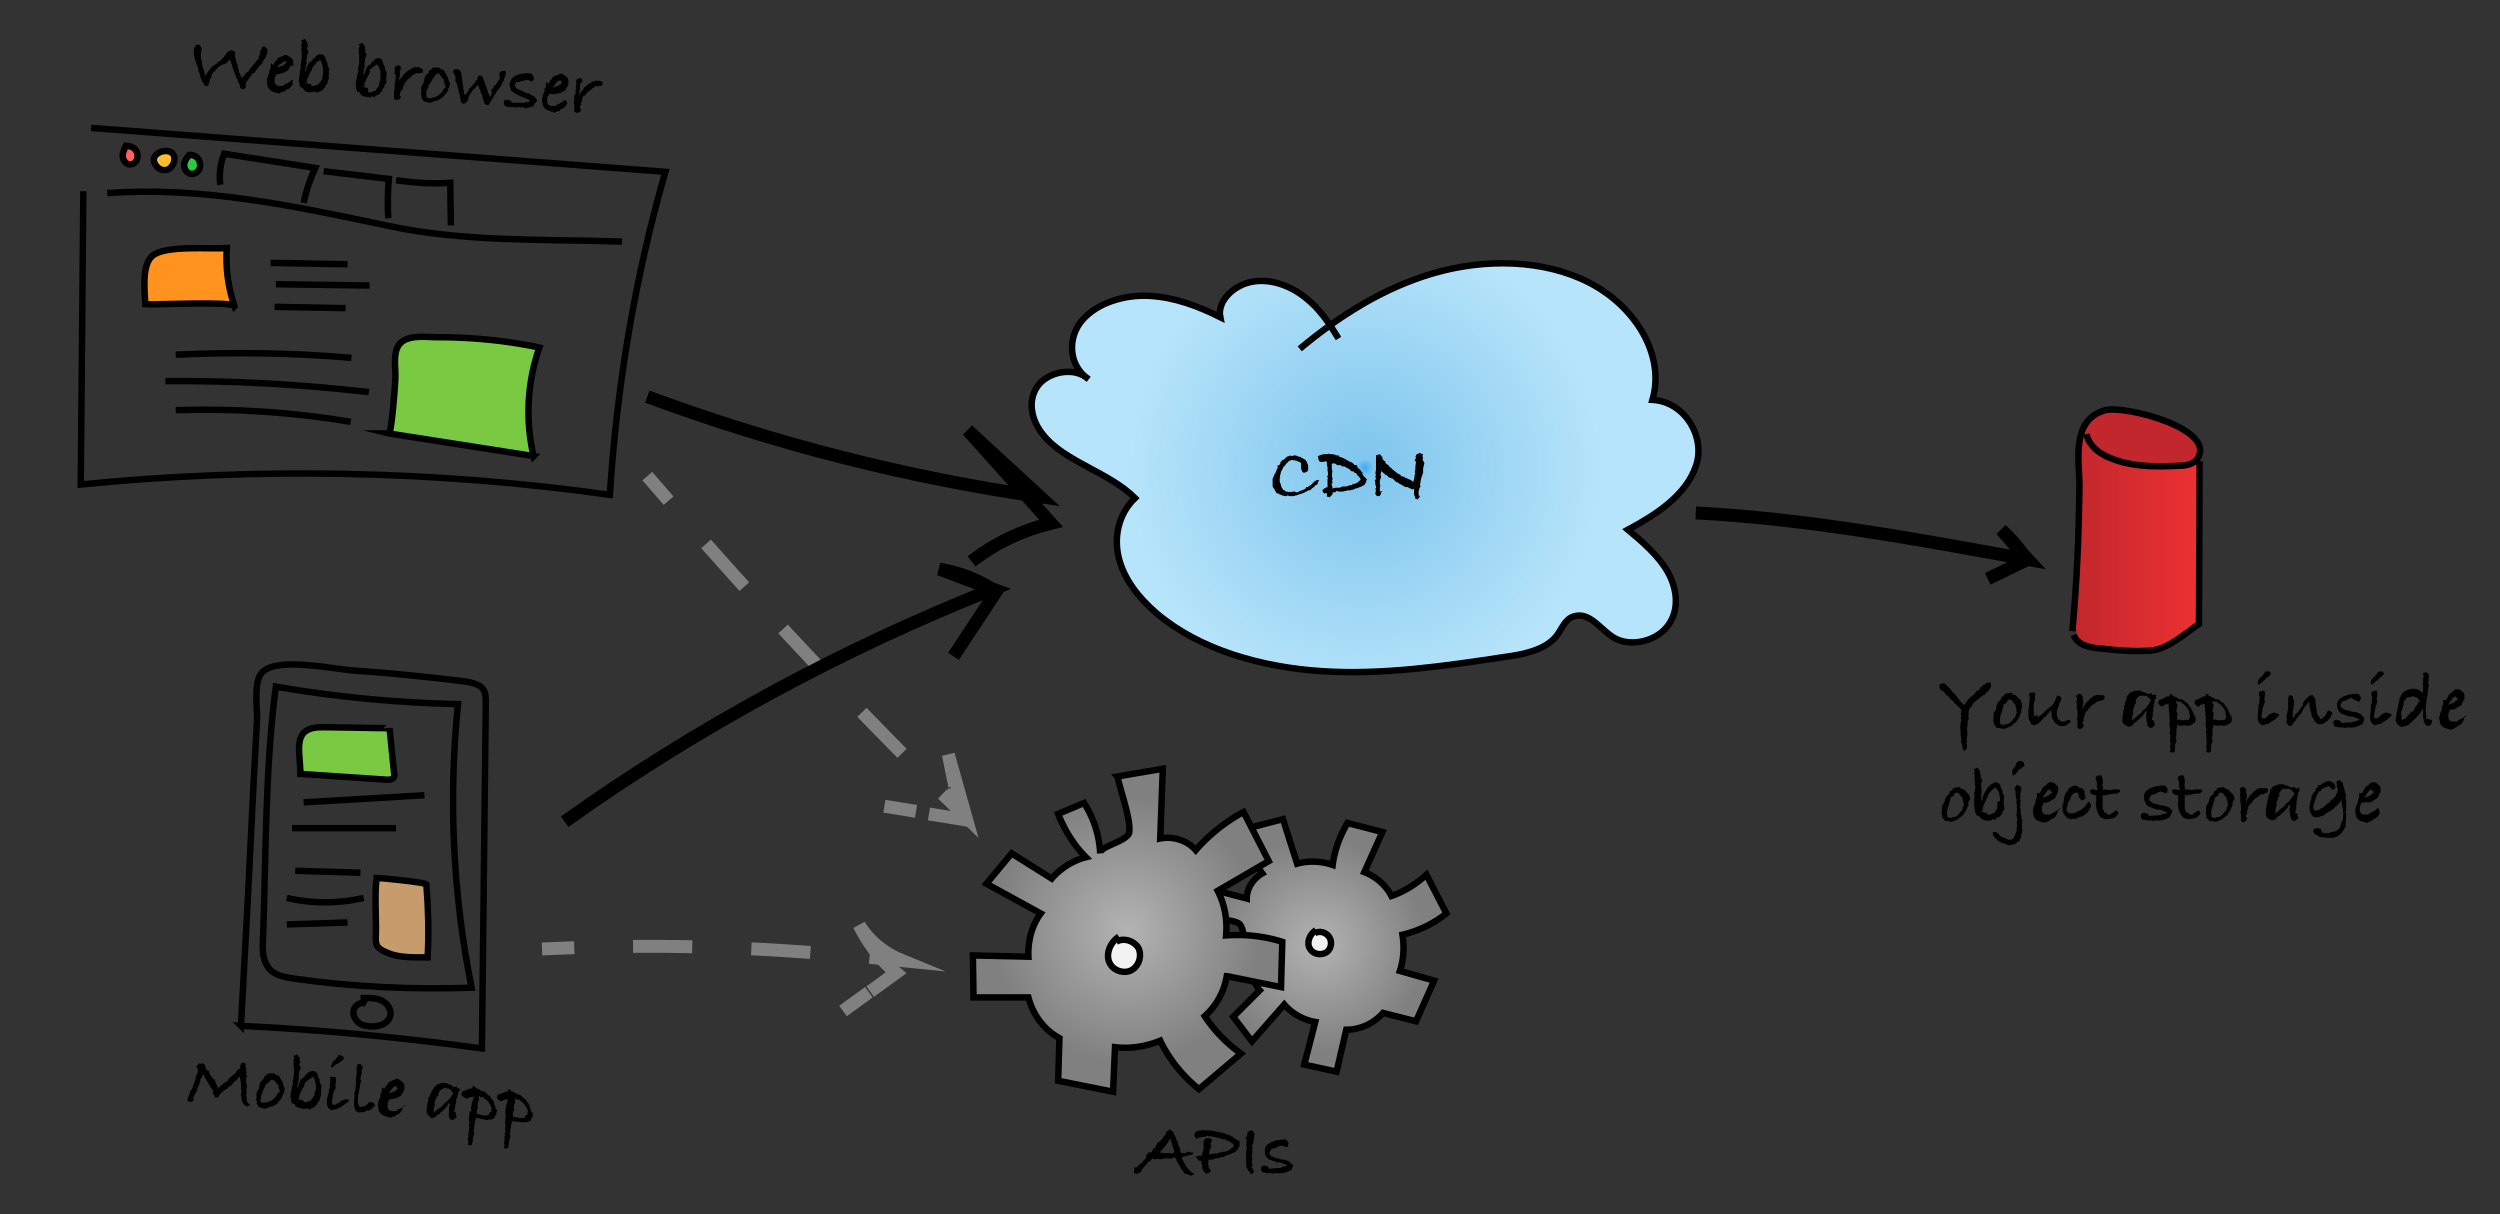 <svg xmlns="http://www.w3.org/2000/svg" xmlns:xlink="http://www.w3.org/1999/xlink" viewBox="0 0 387 188"><rect x="0" y="0" width="387" height="188" fill="#333333" stroke="none"/><style><![CDATA[.S{fill:none}.T{stroke-miterlimit:10}.U{enable-background:new}.V{stroke:#000}]]></style><path d="M328.4 66.5c-.6 1.1 0 2.2.9 2.9s2.5 1.4 3.5.4c1.2-1.2-.1-2.6-1.2-3.1-.8-.4-2.1-.8-3-.5-.9.4-1.6 1.7-.7 2.5.8.6 1.9 1 2.9 1.1 1.5.1 2.1-2.1.8-2.8-1.3-.6-3.1-1.6-4.5-.8-.7.4-.9 1.3-.5 2.1s1.2 1 2 1.1c1.5.1 2-2.1.8-2.8-.6-.4-1.5-.5-2.2-.5s-1.4.2-1.7 1c-.6 1.4.8 2.4 2 2.4l-.8-2.8c.5-.1.6-.1.3-.1h-1c-.4-.1-.6-.5-.8-.8.1.4.3.7.4 1.1v-.1c-.1.4-.3.7-.4 1.1.6-.5 1-1 1.7-1.3 1-.4 1.9 0 3 .1 1 .2 1.8.8 2.7 1.2 1 .5 2.1.8 3.1 1.2l1.2-2.7c-.2 0 .1.1 0 0-.2-.1-.3-.1-.5-.2-.4-.1-.8-.3-1.2-.5-.6-.3-1.3-.6-1.9-.8.2.1.4.3.7.4 0 0 0 .1.1.1l-.9 2.2c-.3 0-.3 0 0 .1.1 0 .2.1.3.1l.6.3 1.4.6c.9.4 1.7.6 2.2 1.4-.1-.2-.3-.4-.4-.7a.9.9 0 0 1 .1.5c.1.2.1.5.1.1.1-.2.3-.4.4-.7l-.2.2c.2-.1.4-.3.7-.4-.8.3-1.9.2-2.8.1l-3.2-.2-3-.3c-.9-.1-2-.4-2.8-1l.4.4c.1.4.1.8.2 1.2 0-.1 0-.2.1-.2-.2.3-.5.6-.7.9 0 0 .1 0 .1-.1-.3.1-.5.1-.8.2l1.9-.4 2.4-.2h2.3c.4 0 .9 0 1.3.1h.5c.2 0-.3-.1.1.1-.2-.1-.4-.3-.7-.4l.1.1c-.1-.2-.3-.4-.4-.7v.1-.7c.2-.3.5-.6.7-.9h.2-.5c-.2 0-.5-.1-.7-.1-.7-.1-1.5-.2-2.2-.2-.7-.1-1.3-.2-2-.2-.3 0-.6-.1-.9-.1-.2 0-.3 0-.5-.1-.3-.1-.3 0-.1.1l.5.5c0 .1.1.2.1.3-.1.3-.1.5-.2.8-.2.3.3 0 .5 0 .4-.1.8-.1 1.2 0 .8 0 1.6.2 2.4.4 1.9.5 2.7-2.4.8-2.9-2-.5-4.6-1-6.5 0-1 .6-1.5 1.7-1 2.8.6 1.1 1.9 1 3 1.1l3.4.4c1 .1 2.2.4 3.2.2s1.8-1.2 1.4-2.2c-.4-1.2-1.6-1.3-2.7-1.4-2.3-.2-4.6-.1-6.9.2-.9.1-2.1.3-2.4 1.4-.4 1.3.5 2.1 1.6 2.5.9.4 1.8.7 2.7.8 1.1.2 2.3.2 3.5.4l2.9.2c1.1.1 2.1.2 3.1 0 .7-.1 1.3-.2 1.8-.7s.5-1.2.4-1.8c-.3-1.1-.8-2-1.7-2.6-.5-.3-1-.5-1.5-.7l-1.4-.6c-1.1-.4-2.3-1.2-3.5-.8-1 .3-1.3 1.3-.9 2.2.1.2.2.4.4.5.1.1.3.2.5.3s.2.1.1 0l1.4.6c.5.2 1 .5 1.5.6.1 0 .1 0 .2.1-.1-.1-.1-.1 0 0 .2.1.4.2.6.2.7.2 1.5-.2 1.8-.9.3-.6.1-1.6-.6-1.9l-2.8-1.1c-.9-.4-1.7-1-2.7-1.4-.8-.3-1.8-.5-2.7-.6-1.1-.2-2.2-.1-3.3.3-.8.3-1.5.9-2.1 1.4-.9.8-1.3 1.8-.4 2.8.6.7 1.4 1.3 2.4 1.5.7.1 2.1.2 2.7-.3 1.2-.8.8-2.8-.8-2.8-.1 0-.1 0 .1 0-.2-.1-.2-.1 0 0l.5.5v-.1c.1.4.1.8.2 1.2v-.1l-1 1c-.2.1-.1 0 .1 0 .1 0 .4 0 .6.1l.8-2.8h.1l.5.5s0-.1-.1-.1l-.5 2.1c-.2.1-.7 0-.2.2.2.1.4.1.6.2.3.1.7.3 1 .4l.8-2.8-.7-.2-.7 2.5c-.3.1-.1 0 .1 0-.2 0 .3.1.3.1.3.1.7.3.8.4-.1-.4-.3-.7-.4-1.1v.1l.7-1.3s-.1 0-.1.1c.4-.1.8-.1 1.2-.2-.2-.1-.5-.1-.7-.2-.1 0-.2-.2-.2-.2s0-.2 0 0c-.1.4-.1.8-.2 1.2 0 0 0-.1.1-.1.8-1.4-1.8-3-2.7-1.3z" fill="#c1272d"/><linearGradient id="A" gradientUnits="userSpaceOnUse" x1="321.049" y1="83.75" x2="340.549" y2="83.75"><stop offset="0" stop-color="#c1272d"/><stop offset="1" stop-color="#ed3132"/></linearGradient><path d="M340.5 72.5v24l-6.2 4h-7.8l-4.8-1.1-.7-4.3.6-8.9.3-8.3-.2-6.8.5-4.1 1.1 1.1 2.2 2.4 5.2 1.4 5.8.2 2.6-.3.7-.5z" fill="url(#A)"/><g stroke="gray" stroke-width="2" class="S T"><path d="M83.9 146.9l5-.2"/><path d="M98 146.5c10.7-.1 21.4.4 32 1.3" stroke-dasharray="9.156,9.156"/><path d="M134.6 148.2l5 .5c-2.7-1.1-5.1-3-6.6-5.5 1.4 2.8 3.3 5.4 5.7 7.4l-4 2.9m-.2.1l-4 2.9m-30.3-82.8l3.3 3.8"/><path d="M109.3,84.2c10.8,12.2,22,24.1,33.5,35.6" stroke-dasharray="8.88,8.88"/><path d="M145.9 122.9l3.6 3.5-2.7-9.6 1 4.9"/><path d="M147.7 121.9l1 4.9-4.9-.8m-2-.4l-4.9-.8"/></g><radialGradient id="B" cx="204.15" cy="43.76" r="19.622" gradientTransform="matrix(1 0 0 -1 0 190)" gradientUnits="userSpaceOnUse"><stop offset="0" stop-color="#b3b3b3"/><stop offset=".846" stop-color="gray"/></radialGradient><g class="T V"><path d="M184.4 142.5l.3-5.6 8.3 2.2c0-1.6 1-3.1 2.4-3.9-1.5-2-2.6-4.3-3.3-6.7l6.5-1.7 2.2 6.9c1.8-.5 3.8-.4 5.5.2.3-2.3 1.1-4.5 2.3-6.5l5.4 1.4-2.8 6.2c1.8.7 3.3 2 4.2 3.7 2-.7 3.9-1.9 5.4-3.3l3.1 6c-2 1.6-4.3 2.7-6.8 3.3.3 1.9.2 3.8-.4 5.6l5.3 1.5-2.8 6.3-5.1-1.3c-1.4 1.6-3.5 2.6-5.7 2.6l-1.5 6.5-5-1.1 1.7-6.6c-1.8-.3-3.6-1.3-4.8-2.7l-5 5.7-2.9-3.8 4.1-4.1a7.84 7.84 0 0 1-1.6-4.7c-1.8 1.1-3.8 1.8-5.9 2.2l-.6-3.4c2.1-.7 4.3-.9 6.5-.5-.9-.2-.7-3.5-1.7-4-1.8-.9-5.5-.3-7.3-.4z" fill="url(#B)"/><path d="M12.9 29.6L12.5 75c27.2-2.7 54.8-2.2 81.9 1.6 1.1-16.9 3.9-33.7 8.6-50l-88.9-6.8" class="S"/><path d="M19.7 22.2c-.3.5-.6 1.1-.7 1.7s.3 1.3.8 1.5 1.2-.1 1.4-.7c.2-.5.1-1.2-.3-1.6s-1-.6-1.6-.4" fill="#ff6158"/><path d="M24.4 25.9c.4.4.9.5 1.4.4s.9-.6 1.1-1.1c.9-3.2-4.9-1.7-2.5.7z" fill="#febd2e"/><path d="M29.3 24c-.4.4-.7.9-.8 1.4 0 .6.2 1.1.7 1.4.6.3 1.3 0 1.6-.5s.2-1.2-.1-1.7c-.4-.5-1-.7-1.7-.6" fill="#2aca42"/><g class="S"><path d="M16.6 29.9c14.5-1.1 29 2 43.2 5 11.9 2.6 24.3 2.1 36.5 2.5m-62.2-8.8c-.2-1.6 0-3.3.6-4.8L48.8 26c-.8 1.7-1.4 3.5-1.8 5.4"/><path d="M60.1 33.8c-.1-2-.1-4.1.1-6.1l-10.1-1.2m19.7 8.4l-.1-6.6c-2.8.2-5.6 0-8.4-.4"/></g><path d="M36.3 47.4c-1-2.9-1.4-6-1.2-9-2.6.2-9.5-.5-11.5 1.2-1.7 1.4-1.2 5.5-1.1 7.5 1.4.1 13.6-.5 13.8.3z" fill="#ff931e"/><path d="M53.8 40.9l-11.9-.2c3.9 0 7.9.2 11.9.2zM42.7 44l14.5.2m-14.7 3.3l11 .2" class="S"/><path d="M60.2 67.1l22.4 3.5a30.08 30.08 0 0 1 .9-16.8c-5.2-1.1-10.5-1.6-15.9-1.6-1.6 0-4.3-.4-5.6.9s-.7 3.8-.8 5.4c0 .8-.6 8.7-1 8.6z" fill="#7ac943"/><path d="M27.2 54.9c9.1-.4 18.1-.3 27.2.5M25.6 59c10.5-.1 21 .5 31.5 1.7m-29.9 2.8c9.1-.3 18.1.3 27.1 1.8m-13.6 80.3c-.1 1.7 0 3.5 1.3 4.7 1 .8 2.3 1 3.6 1.2 9.1 1.3 18.3 1.7 27.4 1.4-2.9-14.5-3.6-29.3-2.1-43.9-9.4-.2-18.9-1.1-28.2-2.7-1.7 13-1.5 26.2-2 39.3z" class="S"/><path d="M46.5 119.8l13.4.9c.4 0 .8 0 1-.3.2-.2.2-.5.1-.8l-.7-6.9c0 .1-10.3-.2-11.2-.1-3.9.4-2.6 3.8-2.6 7.2z" fill="#7ac943"/><path d="M47 124.2l18.7-1.1m-20.5 5.1h16.1" class="S"/><path d="M66.2 148.2c.2-3.8.1-7.6-.2-11.3 0-.3-7.1-1-7.7-1-.3 2.5-.1 5.3-.1 7.8 0 2.4-.4 2.9 1.8 3.8 1.8.8 4.3.7 6.2.7z" fill="#c69c6d"/><g class="S"><path d="M44.4 139a26.56 26.56 0 0 0 11.9 0m-11.9 4.1l9.4-.3m-8.1-8l10.1.3"/><path d="M37.3 158.8c12.5.6 24.9 1.8 37.3 3.5l.6-53.5c0-.7 0-1.5-.4-2.1-.6-.8-1.7-1-2.7-1.2-5.7-.7-11.5-1.3-17.3-1.7-3.2-.2-12.4-2.3-14.4.5-1.1 1.5-.6 5.2-.6 6.9l-.5 9.1-.9 18.1-1.1 20.4z"/><path d="M56.7 155.4c-.7-.4-1.6.1-1.9.8s.1 1.6.7 2.1 1.4.6 2.2.6c1.1 0 2.4-.5 2.7-1.6.3-1-.5-2.1-1.5-2.5s-2.1-.3-3.1-.3"/></g></g><radialGradient id="C" cx="211.311" cy="117.599" r="42.807" gradientTransform="matrix(1 0 0 -1 0 190)" gradientUnits="userSpaceOnUse"><stop offset="0" stop-color="#3fa9f5"/><stop offset=".031" stop-color="#80c6ed"/><stop offset=".846" stop-color="#b6e4fa"/></radialGradient><path d="M207.2 52.4c-1.4-2.3-2.9-4.6-5.1-6.3-2.2-1.8-5.3-3-8.2-2.5s-5.5 3-5 5.5c-3.4-1.7-7.1-3.1-11-3.3s-8.1 1.1-10.4 3.8-2.1 7 1 9.1c-2.1-2-6.3-1.2-7.9 1.1s-.9 5.3.8 7.4c1.7 2.2 4.4 3.7 7 5.1s5.3 2.8 7.3 4.8c-2.6 2.5-3.3 6.1-2.5 9.3s3 6.1 5.8 8.5c6.7 5.7 16.3 8.4 25.7 9s18.9-.8 28.2-2.2c3-.4 6.3-1.1 8-3.2.9-1.1 1.3-2.7 2.8-3.1 2.4-.7 4 2 6.1 3.3 2.7 1.6 6.8.5 8.5-2 1.7-2.4 1.3-5.6-.1-8.1S254.4 84 252 82c4.5-2.4 9-5.4 10.5-9.8 1.6-4.3-1.5-10-6.7-10.3 2-6.9-2.6-14.4-9.7-18.1s-16.3-3.8-24.2-1.5S207.2 49 201.2 54" fill="url(#C)" class="T V"/><g class="U"><path d="M41.4 8.2c0 .1 0 .2-.1.2-.1.1-.1.2-.1.3 0 0-.1.2-.3.5l-.2.3-.1.2v.1l-.6.6-.1.2-.3.3-.2.4h-.2l-.1.1c-.1 0-.1.1-.2.2l-.1.2-.1.1v.1l-.3.3-.1.2-.2.2v.2l-.1.2.1.4c-.1.1-.2.2-.4.3h-.2l-.3-.2-.1-.5-.3-.5v-.3l-.2-.2-.1-.3c0-.1-.1-.3-.2-.5 0-.1 0-.2-.1-.3l-.1-.2v-.2l-.1-.1-.1-.5-.2-.4v-.1s0-.1-.1-.2v-.1l-.4.4c0 .1-.2.2-.4.3l-.3.1h-.1l-.2.1c-.1.1-.2.2-.3.2l-.3.3-.3.4-.2.1-.1.1c0 .1-.1.2-.2.3v.1l-.1.1v.3l-.1.1-.2.3.1.1-.1.2v.1l-.1.1v.1c0 .2-.2.4-.4.3-.1 0-.2-.1-.3-.2l-.3-.5-.1-.2-.2-.5-.1-.5-.2-.4v-.3l-.1-.3-.2-.4v-.1l-.3-1v-.1l-.1-.3v-.9l.2-.4c.1-.2.2-.3.4-.3.1 0 .2 0 .3.1.2.2.3.4.3.7v.1l-.1.2v1l-.1.1h.1l.1.2.1.7v.1l.1.4.1.1v.2l.1.2v.1l.1.3v.1c0 .1 0 .2.1.2l.1-.2.1-.1.1-.2.1-.1s.1-.1.1-.2l.2-.1v-.2l.3-.2.1-.2h.2c.1-.1.1-.2.2-.2l.2-.1.1-.1v-.1c.2 0 .3-.2.4-.3h.2l.1-.3h.1l.1-.2h.2v-.2l.2-.2.3-.5c.1 0 .1-.1.3-.1V8l.2-.2h.3l.2.2h.2v.9l.2.7v.1l.1.1v.1c.1.1.1.4.2.8l.1.3v.2l.1.1.2.5s0 .1.1.2h.1c.1-.1.1-.2.2-.2l.2-.2.1-.2.3-.3s.1 0 .2-.1l.2-.4.3-.3.3-.4.2-.2.2-.3.2-.2h.1l.1-.3-.1-.1.2-.3s0-.1.1-.2v-.1c0-.1-.1-.2 0-.3v-.1l.2-.2v-.2c.1-.1.2-.2.4-.2.1 0 .2.1.3.2l.2.3V8c-.1.1 0 .2 0 .2zm3.9 4.8c0 .1-.1.2-.2.3 0 .1-.1.2-.2.3h-.1l-.1.2h-.2l-.3.2-.2.2h-.3l-.1.1h-.1c-.1 0-.2.1-.3.2l-.2-.1h-.1c-.1 0-.2 0-.3-.1h-.2l-.1-.1c-.3-.1-.5-.2-.6-.4l-.1-.1-.1-.2-.1-.1v-.2l-.1-.5v-.4l.1-.2v-.2l.1-.2v-.1l.1-.1c0-.1 0-.1.1-.2v-.4c0-.1.1-.2.2-.3v-.5c0-.1 0-.2.1-.3.1.1.1.2.3.2l.1-.1c.1-.2.2-.4.3-.5h.1s0-.1.1-.3h.1V9h.1c0-.1.1-.1.1-.1s.1-.1.3-.1c0-.1.1-.1.2-.1h.1l.1-.1c.2-.1.4-.1.4-.1.1 0 .1 0 .2.1h.1l.1.1c.1.1.2.1.3.2l.2.2c.2.2.2.4.2.6v.5l-.4-.1-.1.3-.2.2v.2c-.3.2-.5.3-.7.4-.1.1-.2.2-.3.1l-.2.1h-.2l-.3.1-.2-.1c0 .1 0 .2-.1.3l-.1.1v.1l-.1.2v.6c0 .1 0 .1.1.2 0 .1.1.2.1.2l.1.1.3.1h.7l.1-.1h.1l.1-.2h.1l.3-.1c0-.1.1-.1.2-.1v-.1c.2 0 .3-.1.3-.2.1-.1.3-.1.4-.1-.2.3-.1.5-.1.6zm-1-3.5v-.1h-.1l-.1.1h-.2l-.3.3-.4.2-.1.1c0 .1-.1.2-.2.3l-.1.1c.1-.1.2-.1.3-.1h.1v-.1h.2l.1-.1h.1l.1.1.1-.2h.1V10h.2v-.1l.2-.2v-.2zm6.5 3l-.1.1v.3l-.3.3v.1l-.1.1.1.1-.3.2-.2.3-.3.1c-.1.1-.2.1-.3.1l-.1.2-.1-.1-.1.1s0-.1-.1-.2l-.1-.1-.2.2-.2-.1-.3.1h-.2c-.1 0-.3-.1-.5-.1l-.2-.1V14l-.2-.1-.1-.3c-.1 0-.3-.1-.4-.1l-.2-.5.1-.1-.1-.1v-.2l-.1-.1.1-.1v-.6l.1-.1V11l.1-.2v-.1l.1-.3-.1-.1V10l.1-.1v-.3l.1-.4V7.9l-.1-.4c0-.1.1-.1.1-.1s0-.1-.1-.1l.1-.1c0-.1 0-.1-.1-.2 0-.1 0-.1.1-.2v-.1l.1-.1-.2-.4h.2l.4-.2.2.3v.1l.2.1V7s.1 0 .1.1c0 0 0 .1-.1.1v.1l-.1.2.1.2v.1l.2.1-.1.2-.1.3s0 .1-.1.2v.5l-.1.2v.2s.1.1.1.2l-.1.2v.2c0 .1 0 .1-.1.2v.3l-.1.4h.2v-.4l.2-.4a.76.76 0 0 1 .2-.4s0-.1.1-.1l.1-.1.2-.1.2-.2c0-.1 0-.2.1-.2V9h.3v-.3h.3l-.1-.2h.2l.2-.1h.4l.2.1h.1l.2.3v.1h.1v.3l.1.1v.2l.2.2v.4s0 .1.1.2c0 .1.1.1.1.2v.1l.1.1c0 .1-.1.2-.1.3v1.2l-.1.2v.1zm-.8-1v-1l-.2-.8-.2-.4h-.1l-.1.1h-.1c0 .1-.1.2-.3.2 0 .1-.1.2-.2.4l-.2.1-.1.2-.1.1-.1.3a.76.76 0 0 1-.2.4l-.1.1v.2l-.2.2-.1.4h-.1v.1c0 .1-.1.3-.1.4l.1.2h-.2l-.1.1.3.1.2.1h.2l.2.1v.2h.5c.1-.1.1-.1.2-.1h.1v-.1h.3c.1-.2.2-.4.4-.5v-.1l.2-.3v-.3l.1-.3v-.1zm9.6 1.6l-.1.1v.3l-.3.3v.1l-.1.1.1.1-.3.2-.2.3-.3.1c-.1.1-.2.1-.3.1l-.1.3-.1-.1-.1.1s0-.1-.1-.2l-.1-.1-.1.2-.1.1-.2-.1-.2.1-.2-.1h-.1c-.1 0-.3-.1-.5-.1l-.2-.1v-.1l-.2-.1-.1-.3c-.1 0-.3-.1-.4-.1l-.2-.6.1-.1-.1-.1v-.2l-.1-.1.1-.1v-.6l.1-.1.1-.7.1-.2v-.1l.1-.3-.1-.1v-.3l.1-.1v-.3l.1-.4V8.5l-.1-.4c0-.1 0-.1.1-.1 0 0 0-.1-.1-.1l.1-.1c0-.1 0-.1-.1-.2 0-.1 0-.1.1-.2v-.1l.1-.1-.2-.4h.2l.4-.2.2.3V7l.2.1v.5c.1.1.1.1.1.2 0 0 0 .1-.1.1V8l.1.2v.1l.2.1-.1.2-.1.3s0 .1-.1.2v.5l-.1.2v.2s.1.1.1.2l-.1.2v.2c0 .1 0 .1-.1.2v.3l-.1.4h.2l.1-.4.2-.4a.76.76 0 0 1 .2-.4s0-.1.1-.1l.1-.1.2-.1.2-.2c0-.1 0-.2.1-.2v-.1h.3v-.3h.3l-.1-.1h.2V9h.4l.2.1h.1l.2.3v.1h.1v.3l.1.1v.2l.2.2v.4s0 .1.1.2c0 .1.1.1.1.2v.1l.1.1c0 .1-.1.2-.1.3v1.2l-.1.2-.1.1zm-.7-.9v-1l-.2-.8-.3-.4h-.1l-.1.1h-.1c0 .1-.1.2-.3.2l-.3.3-.2.1-.1.2.1.1-.1.3a.76.76 0 0 1-.2.4l-.1.1v.2l-.2.2-.1.4h-.1v.1c0 .1-.1.3-.1.4l.1.2h-.2l-.1.1.3.1.2.1h.2l.1.4v.3h.5c.1-.1.1-.1.2-.1h.1v-.1h.3c.1-.2.2-.4.4-.5v-.1l.2-.3v-.3l.1-.3v-.2l.1-.2z"/><path d="M65.5 10.9l-.1.4H65l-.3.1-.2-.1-.4.2-.1.1-.3.1-.1.3h-.1c-.1.1-.2.2-.3.2l-.2.3h-.1c0 .1-.1.2-.1.3h-.2v.2l-.1.1v.2h-.1v.2s0 .1.1.1l-.2.1v.2l-.3.1.1.2-.2.2v.4l.2.2-.2.3-.2.1-.3.1-.4-.2V14c0-.1 0-.1.1-.2V13l.1-.3-.1-.1.1-.1v-.6l.1-.1v-.2l-.3-.2.1-.2v-.5c0-.1-.1-.1 0-.2 0-.2.2-.3.6-.4l.3.1v.2l.1.2-.2.4v.8s0 .1-.1.2v.5l-.1.1v.1c.1-.1.1-.1.1-.2l.1-.2.1-.1.1-.2.2-.1v-.1l.1-.1.1-.2c.1-.1.2-.2.3-.2l.1-.2h.1l.3-.3h.2l.2-.2.2-.1.3-.1h.7c.5.3.6.4.6.5zm4.2 2l-.1.2c0 .2 0 .4-.1.5l-.1.1v.1l-.1.1v.2l-.1.1-.1.3H69l-.2.2-.1.2-.2.1v.1l-.2.1c-.1.1-.2.2-.4.2-.1.2-.3.2-.5.2-.1 0-.2.1-.3.1l-.1.1h-.1l-.2.1h-.4l-.2-.1-.5-.1-.4-.6.1-.2-.2-.4.1-.2v-.7c0-.2.1-.3.1-.3 0-.1.1-.2.2-.4h.1v-.5l.1-.1v-.2c.1-.1.1-.2.1-.3l.6-.6v-.3l.3-.1c.1-.1.2-.2.2-.3h.2c.1 0 .2-.1.2-.1.1 0 .1 0 .2.1h.1l.3-.1.3.3h.1l.2.1h.1a1.38 1.38 0 0 1 .3.4v.1l.1.1.2.3.2.6v.1l.3.5zm-.8.2c-.1-.1-.1-.2-.1-.2v-.1l-.1-.2v-.3l-.2-.2c-.1 0-.1-.1-.1-.2h-.1l-.1-.2-.1-.1-.1-.2h-.1s-.1 0-.1-.1l-.3.2-.2.3-.2.2v.1H67l-.1.3-.1.1c0 .1-.1.2-.1.3l-.3.2h.1c0 .1-.1.2-.1.2 0 .1-.1.1-.1.2v.2l-.3.5v.8l.1.2.2.1h.5l.1-.1h.3l.2-.1h.1c.1-.1.2-.2.4-.2v-.1l.3-.2.1-.2.2-.1v-.1l.1-.1v-.2l.2-.1.2-.2v-.2c-.2 0-.2-.1-.1-.2zm9.4-1.6l-.1.2v.1l-.2.5v.2l-.2.2-.1.2v.1l-.2.4-.3.4-.4.5-.1.2-.2.3-.2.4-.4.6-.1.2-.2.3-.4-.1-.2-.2-.2-.6-.1-.4v-.1l-.1-.3-.1-.1-.4-1.1-.1-.3-.1.2-.2.1-.3.4-.3.2-.1.3-.3.3v.1l-.2.4v.2l-.1.2v.2h-.1l-.3.3c-.1 0-.2.1-.3.1l-.1-.1-.2-.1v-.1l-.1-.1v-.3l-.1-.4v-.2l-.2-.6v-.3l-.1-.1v-.2l-.1-.3v-.1l-.1-.3-.2-.2v-.9l-.1-.1c0-.1-.1-.2-.1-.2l-.2-.5.2-.2c.1-.1.2-.1.3-.1h.3l.1.1.2.1.1.2.1.1v.4l.1.2v.2l.1.5v.4l.1.4v.5l.1.2v.3l.1.3v.1l.2-.1.3-.4.2-.4c0-.1 0-.1.1-.2h.1l.1-.2h.1c0-.1.1-.1.1-.1s0-.1.1-.1v-.1h.1V13l.3-.3v-.2l.2-.1h.1v-.3a.76.76 0 0 1 .2-.4h.4l.2.2.1.2.1.3.1.2v.1l.1.3v.1l.2.4.2.6v.2l.1.1.2.6.1-.1.2-.4.1-.1-.2-.4h.1v-.2c.1 0 .1-.1.2-.1 0 0 .1 0 .1-.1v-.3l.2-.1h.1l.2-.3c0-.1.1-.2.2-.3v-.1l.2-.2.1-.3c-.1-.2-.1-.5-.1-.6 0-.2.2-.4.4-.4h.3l.1-.1.2.2v.4zm4.8 4.2l-.2.2-.2.3-.1.1-.1.2h-.2l-.2.1h-.2l-.2.1h-.3v.1l-.4-.2h-.2l-.1.1-.1-.1h.2-.7l-.2.1s-.1-.1-.3-.1h-.8l-.2-.1h-.2c-.3-.1-.4-.3-.4-.8v-.1l.2-.1.3-.1.2.1h.2c.1 0 .1.1.2.2h.1v.2h2.1v-.1h.2c.2 0 .3 0 .5-.1v-.2h-.1l-.1-.1h-.1l-.1-.1h-.1l-.1-.1h-.1c-.1 0-.2 0-.3-.1V15h-.3l-.1-.1-.6-.3-.1-.1-.4-.1v-.1l-.4-.3-.1-.4-.1-.2v-.6l.1-.1c0-.2.1-.3.2-.5.1-.1.2-.1.2-.3h.2c0-.1.1-.1.2-.2l.2-.1.8-.2h.3l.4-.1.8.1v.1c.1 0 .1.1.2.2v.1l.2.1-.1.3v.1c-.1.2-.2.3-.4.3-.1 0-.2-.1-.3-.2h-.3l-.1-.1-.1.1c-.1 0-.2 0-.3.1-.1 0-.2 0-.4.1h-.2l-.1.1h-.3l-.1-.1-.1.2-.1.1c0 .1-.1.2-.1.3v.2s.1.1.2.1v.1l.1.1c.1.1.2.1.3.2h.2l.1.1.3.1.1.1.5.2.1.1.1-.1c.1 0 .2.1.4.2l.2.1v.1h.2l.3.2c0 .1.1.2.2.3l.1.1v.3zm4.7.3c0 .1-.1.2-.2.3 0 .1-.1.2-.2.3h-.1l-.1.2H87l-.3.2-.1.2h-.3l-.1.1h-.1c-.1 0-.2.1-.3.2l-.2-.2h-.1c-.1 0-.2 0-.3-.1H85l-.1-.1c-.3-.1-.5-.2-.6-.4l-.1-.1-.1-.2-.1-.1v-.2l-.1-.5v-.4l.1-.2v-.2l.1-.2v-.1l.1-.1c0-.1 0-.1.1-.2v-.4c0-.1.1-.2.2-.3V13c0-.1 0-.2.1-.3.1.1.1.2.3.2l.1-.1c.1-.2.2-.4.3-.5h.1s0-.1.1-.3h.1v-.1h.1c0-.1.1-.1.1-.1s.1-.1.3-.1c0-.1.1-.1.2-.1h.1l.1-.1c.2-.1.4-.1.4-.1.1 0 .1 0 .2.1h.1l.1.1c.1.1.2.1.3.2l.2.2c.2.2.2.4.2.6v.5l-.1.1-.1.3-.2.2v.2c-.3.2-.5.3-.7.4-.1.1-.2.2-.3.1l-.2.1h-.2l-.3.1-.9-.1c0 .1 0 .2-.1.3l-.1.1v.1l-.1.2v.6c0 .1 0 .1.1.2 0 .1.1.2.1.2l.1.1.3.1h.7l.1-.1h.1l.1-.2h.1l.3-.1c0-.1.1-.1.2-.1v-.1c.2 0 .3-.1.3-.2.1-.1.3-.1.4-.1.1.3.2.4.2.5zm-1-3.5v-.1h-.1l-.1.1h-.2l-.3.3-.2.3-.1.1c0 .1-.1.2-.2.3l-.1.1c.1 0 .2-.1.3-.1h.1v-.1h.2l.1-.1h.1l.1.1.1-.2h.1v-.1h.2V13l.2-.2c-.2-.2-.2-.3-.2-.3zm6.5.4l-.1.4h-.4l-.3.1-.2-.1-.2.1-.2.2-.3.1-.2.3h-.1c-.1.1-.2.2-.3.2l-.2.3h-.1c0 .1-.1.2-.1.3h-.2l-.2.2v.2h-.1v.2s0 .1.1.1l-.2.2v.2l-.1.1.1.2-.2.2v.4l.2.2-.2.3-.2.1-.3.1-.4-.2v-1.2c-.1-.1-.1-.1-.1-.2s0-.1.1-.2v-.8l.1-.3.1-.1v-.6l.1-.1v-.2l-.1-.2.1-.2v-.5c0-.1-.1-.1 0-.2 0-.2.2-.3.6-.4l.3.1v.2l.1.2-.4.4v.8s0 .1-.1.2v.5l-.1.1v.2c.1-.1.1-.1.1-.2l.1-.2.1-.1.1-.2.2-.1v-.1l.1-.1.1-.2c.1-.1.2-.2.3-.2l.1-.2h.1l.3-.3h.2l.2-.2.2-.1.3-.1h.7c.4.1.5.2.5.4z"/><path d="M38.7 171c-.1.1-.2.2-.5.3l-.4-.3-.3-.4-.1-.3v-.3c-.1-.3-.1-.5-.1-.7 0 0 0-.1.1-.2v-.2l-.1-.3v-.9c0-.1 0-.3-.1-.4v-.3l-.1-.2v-.2l-.1.1-.4.5-.4.3-.1.2-.4.4-.4.2-.1.2-.2.1-.1.1-.3.1-.1.2-.2.1-.3.4-.1.1s0 .1-.1.2-.3.1-.4.1h-.1l-.1-.2-.2-.3v-.1l-.1-.2.1-.1v-.2l-.1-.1c-.1-.2-.3-.3-.3-.4l-.1-.2-.1-.1-.2-.4-.2-.3-.1-.2-.2-.3-.2-.4c0-.1 0-.1-.1-.2 0 .3-.1.5-.2.6l-.2.3v.3l-.1.3-.3.7-.1.2v.2l-.2.4-.2.2v.2c-.1.1-.1.3-.2.4l.1.3c-.2.2-.4.3-.6.3-.1 0-.2-.1-.3-.2s-.1-.1-.1-.2c.2-.6.3-.9.4-.9v-.2c0-.2.1-.4.3-.4v-.1l.1-.2v-.1s0-.1.1-.3h.1v-.3l.1-.2.2-.6v-.4l.2-.1.1-.5v-.4l-.2-.4.1-.2h.1l.1-.1v-.1l.2-.1.1.1.2-.1h.2l.3.2v.1l.1.1v.3l.1.1.1.2.1.1h.1l.2.2v.2l.1.1.1.3.5.6-.1-.1.2.1.2.5.3.7.1.1h.1l.1-.2.3-.2.3-.3s.1-.1.2-.1c0 0 .1-.1.2-.1l.4-.4v-.1c.2-.2.4-.4.5-.4 0-.1.1-.2.4-.3l.2-.3.1-.2h.1c.1-.2.2-.3.2-.3l.2-.1h.1v-.2l-.1-.2.2-.2.1-.3h.3s.2.1.3.1v.5l.1.1-.1.1c.1.1.1.1.1.2v.3s.1.1.1.2l-.1.1v.3l.2.1-.1.2-.1.3v.5l.1.4c0 .2.1.3 0 .4 0 .1 0 .1-.1.2.1 0 .1.1.1.1 0 .1 0 .1-.1.2l.1.1-.1.7.1.4v.4c0 .1.1.2.1.2s.1.1.2.3c.2-.1.2 0 .2.1zm5.4-2.4l-.1.2c0 .2 0 .4-.1.5l-.1.1v.1l-.1.1v.2l-.1.1-.1.3h-.1l-.2.2-.1.2-.1.1v.1l-.2.1c-.1.1-.2.2-.4.2-.1.2-.3.2-.5.2-.1 0-.2.1-.3.1l-.1.1h-.1l-.2.1h-.4l-.2-.1-.5-.1-.4-.6.1-.2-.2-.4.1-.2v-.7c0-.2.1-.3.1-.3 0-.1.1-.2.2-.4h.1v-.5l.1-.1v-.2c.1-.1.1-.2.1-.3l.6-.6v-.3l.3-.1c.1-.1.2-.2.2-.3h.2c.1 0 .2-.1.2-.1.1 0 .1 0 .2.1h.1l.3-.1.3.3h.1l.2.1h.1a1.38 1.38 0 0 1 .3.4v.1l.1.1.2.3.2.6v.1l.2.5zm-.8.2c-.1-.1-.1-.2-.1-.2v-.1l-.1-.2v-.3c-.1-.1-.1-.2-.2-.2s-.1-.1-.1-.2h-.1l-.1-.2-.1-.1-.2-.1h-.1s-.1 0-.1-.1l-.3.2-.2.3-.3.1v.1h-.1l-.1.3-.1.1c0 .1-.1.2-.1.3l-.2.2h.1c0 .1-.1.2-.1.2 0 .1-.1.1-.1.2v.2l-.2.3v.4l-.1.2v.2l.1.2.2.1h.5l.1-.1h.3l.2-.1h.1c.1-.1.2-.2.4-.2v-.1l.3-.2.1-.2.2-.1v-.1l.1-.1v-.2l.2-.1.2-.2v-.2c-.1.2-.1.1 0 0zm6.3 1.1l-.1.1v.3l-.3.3v.1l-.1.1.1.1-.3.2-.2.3-.3.1c-.1.1-.2.1-.3.1l-.1.2-.1-.1-.1.1s0-.1-.1-.2l-.1-.1-.2.2-.2-.1-.3.1-.1-.1h-.1c-.1 0-.3-.1-.5-.1l-.2-.1-.1-.1-.2-.1-.1-.3c-.1 0-.3-.1-.4-.1l-.2-.6.1-.1-.1-.1v-.2l-.1-.1.1-.1v-.6l.1-.1.1-.7.1-.2v-.1l.1-.3-.1-.1v-.3l.1-.1v-.3l.1-.4v-1.3l-.1-.4c0-.1.1-.1.1-.1s0-.1-.1-.1l.1-.1c0-.1 0-.1-.1-.2 0-.1 0-.1.1-.2v-.1l.1-.1-.2-.4h.2l.4-.2.2.3v.1l.2.1v.5c.1.1.1.1.1.2 0 0 0 .1-.1.1v.1l-.1.2.1.2v.1l.2.1-.1.2-.1.3s0 .1-.1.2v.5l-.1.2v.2s.1.1.1.2l-.1.2v.2c0 .1 0 .1-.1.2v.3l-.1.4h.2v-.4l.2-.4a.76.76 0 0 1 .2-.4s0-.1.1-.1l.1-.1.2-.1.2-.2c0-.1 0-.2.1-.2v-.1h.3v-.3h.3l-.1-.1h.2l.2-.1h.4l.2.1h.1l.2.3v.1h.1v.3l.1.1v.2l.2.2v.4s0 .1.1.2c0 .1.1.1.1.2v.1l.1.1c0 .1-.1.2-.1.3v1.2l-.1.2v.1zm-.7-1v-1l-.2-.8-.2-.4h-.1l-.1.1h-.1c0 .1-.1.2-.3.2l-.3.3-.2.1-.1.2-.1.1-.1.3a.76.76 0 0 1-.2.4l-.1.1v.2l-.2.2-.1.4h-.1v.1c0 .1-.1.3-.1.4l.1.2h-.2l-.1.1.3.1.2.1h.2l.2.1v.2h.5c.1-.1.1-.1.2-.1h.1v-.1h.3c.1-.2.2-.4.4-.5v-.1l.2-.3v-.3l.1-.3v-.2l.1.2zm5.1 1.4c0 .2-.1.3-.1.3h-.1l-.1.2h-.2l-.3.3h-.1l-.2.2h-.1c-.1.1-.2.2-.4.2l-.1.1c-.1.1-.3.1-.4.1h-.1l-.1.1h-.2l-.2.1-.5-.4-.2-.5v-.7l.2-1h.1v-.4c0-.1 0-.2.1-.4l.1-.3s0-.1-.1-.2l.1-.2v-.9c0-.2.1-.3.3-.2h.3c.2 0 .3.1.3.3v.5l-.1.6.1.2a.76.76 0 0 1-.2.4v.1l-.2.4c0 .2-.1.3-.1.5v.3l-.1.2v.6l.2.2h.4l.2-.2h.1v-.1l.1.1.1-.1h.1v-.2h.1l.2-.1c.2-.1.4-.2.6-.2.4 0 .5 0 .5.1zm-.8-6.4c0 .1-.1.2-.2.2-.2.2-.3.3-.4.3l-.3.3H52l-.1.2-.2.1-.3.3-.2-.2.1-.3.1-.2c0-.1.1-.2.2-.3h.1v-.2h.2v-.1h.1c0-.2.1-.3.2-.3l.1-.1.1-.3c.6.1.9.3.8.6z"/><path d="M58 171.1c0 .1 0 .2-.1.2l-.5.5h-.1l-.2.1h-.2c-.2 0-.3.1-.4.2-.1 0-.1.1-.2 0h-.1c-.1.1-.3.1-.5.1s-.3 0-.4-.1l-.2-.1-.1-.1c0-.1 0-.2-.1-.3v-.2l-.1-.1v-1.2c.1-.3.1-.5.1-.6l-.1-.2.1-.2.1-.3v-.2l.1-.2-.1-.2.1-.2v-1.1l.1-.5v-.9l.1-.7c.3-.1.5-.1.4-.1.1 0 .2.1.3.2v.1l.2.2-.1.2c0 .2-.1.2-.1.3v.5l-.1.2c0 .1 0 .3-.1.4v.3l.1.1v.2s0 .1-.1.2v.1l-.1.4v.3l-.1.2v.2l-.1.5v.1l-.1.3v1.1l.1.2v.1s.1.1.1.2h.1l.2.1.1-.1h.2c.1 0 .1 0 .2-.1h.1c.1-.1.2-.1.3-.2l.2-.2c0-.1.1-.2.2-.2h.2c.2 0 .3.1.3.1.3.1.3.2.3.4zm4.3.6c0 .1-.1.2-.2.3 0 .1-.1.2-.2.3h-.1l-.1.2h-.2l-.2.1-.1.2h-.3l-.1.1h-.1c-.1 0-.2.1-.3.2l-.2-.2h-.1c-.1 0-.2 0-.3-.1h-.2l-.1-.1c-.3-.1-.5-.2-.6-.4l-.1-.1-.1-.2-.1-.1v-.2l-.1-.5v-.4l.1-.2v-.2l.1-.2v-.1l.1-.1c0-.1 0-.1.1-.2v-.4c0-.1.1-.3.2-.3v-.5c0-.1 0-.2.1-.3.1.1.1.2.3.2l.1-.1c.1-.2.2-.4.3-.5h.1s0-.1.1-.3h.1v-.1h.1c0-.1.1-.1.1-.1s.1-.1.3-.1c0-.1.1-.1.2-.1h.1l.1-.1c.2-.1.4-.1.4-.1.1 0 .1 0 .2.1h.1l.1.1c.1.1.2.1.3.2l.2.2c.2.2.2.4.2.6v.5l-.1.1-.1.3-.2.2v.2c-.3.2-.5.3-.7.4-.1.1-.2.2-.3.1l-.2.1h-.2l-.3.1-.2-.1c0 .1 0 .2-.1.3l-.1.1v.1l-.1.2v.6c0 .1 0 .1.1.2 0 .1.1.2.1.2l.1.1.3.1h.7l.1-.1h.1l.1-.2h.1l.3-.1c0-.1.1-.1.2-.1v-.1c.2 0 .3-.1.3-.2.1-.1.3-.1.4-.1-.7.3-.6.5-.6.6zm-.9-3.5v-.1h-.1l-.1.1H61l-.3.3-.2.3-.1.1c0 .1-.1.2-.2.3l-.1.1c.1-.1.2-.1.3-.1h.1v-.1h.2l.1-.1h.1l.1.1.1-.2h.1v-.1h.2v-.1l.2-.2c-.3-.2-.2-.3-.2-.3zm9.8.2l-.1.1.1.3-.2.2-.1.2v.2c0 .1 0 .2-.1.2v.3l-.1.1v.1l-.1.1v.2l.1.1-.1.1v.2l-.1.2v.2l-.1.1.1.1-.2.3h.1l-.1.3v.1h.2l.1.3-.1.2h.1c0 .1.1.2.1.3l-.2.2c-.1.1-.1.1-.3.2l-.2.1-.1-.1-.1.1-.3-.5v-.2c0-.2-.1-.3 0-.4v-.8l.1-.5-.1-.3-.2.3-.1.3h-.1l-.2.3-.4.4-.3.2-.1.2-.4.2-.4.4h-.2l-.2.1c-.2 0-.3-.1-.4-.3-.3-.2-.5-.5-.5-.8h.1v-.2l-.1-.2.1-.2v-.2l.1-.4v-.2c0-.1 0-.1.1-.3h.1l-.1-.1v-.2c0-.1.1-.2.2-.2 0-.1.1-.2.1-.2l-.1-.1.2-.2c0-.2.1-.3.2-.4v-.2h.1s0-.1.1-.1v-.1c0-.1.1-.2.3-.3.1-.2.3-.3.3-.4l.1.1.1-.1h.1l.4-.2.9.1v.1l.3.1c.2 0 .3.1.3.2v-.1l.2.2.2.1.4-.1.1.3.4-.1zm-1.2.6l-.4-.4-.2-.1h-.3l-.1-.1h-.3v.1l-.3.1-.1.1c-.2.1-.3.2-.3.3l-.1.3-.1.1.1.2-.2.1a.76.76 0 0 0-.2.4l-.1.1v.2l-.1.1v.7l-.1.2v.1l-.1.1.1.2-.1.2v.2h.1l.1-.1v-.1h.2v-.1l.7-.5h.1l.1-.2s.1 0 .2-.1l.1-.2h.1v-.2h.2s0-.1.1-.1l.1-.1.7-.8.1-.2.1-.1v-.1l.1-.1-.2-.2zm7 2.9l-.2.3.1.2-.1.1-.2.4v.2h-.2c-.1.1-.2.2-.4.2h-.4l-.2.1-.3-.1h-.2l-.3-.1h-.3l-.1-.1h-.3l-.1-.1h-.1v.1c0 .1 0 .1-.1.2v.2l-.1.1v.4l-.1.3v.5l-.1.1v.3h.1v.3c0 .1 0 .1-.1.2v.2l-.1.1v.5c-.1.6-.2.8-.4.8 0 0-.2 0-.4-.1l.1-.4-.1-.5.1-.2v-.7l.1-.1-.1-.3.1-.1v-.2l.1-.2s0-.1-.1-.1l-.1-.1.1-.1v-.1c0-.1 0-.2.1-.4l-.1-.1v-.2l-.1-.1.1-.1v-.4l.1-.5-.1-.2.4-.1-.1-.1.1-.2-.1-.1v-.2l.1-.2v-.3l.1-.2v-.2l.1-.2v-.1l.1-.2v-.3l-.4.2v-.1h-.1l-.1.1h-.1l-.2.2-.1-.1H72c-.4-.3-.6-.5-.6-.6s.1-.2.1-.2v-.2c.2-.1.4-.2.6-.2l.1-.1.4-.1.1-.1h.4l.1-.4.3.1.2.3.1-.1.2.2c.1 0 .2 0 .3.1l.1.1h.1l.1.1h.1v.1l.3-.1.1.2.2.1.1.2.3.2.2.1v.1c.1.1.1.1.1.2l.2.2h.1v.2l.1.1v.1h.1a.9.9 0 0 0 .1.5v.1l.1.1v.2l.1.2.2.2zm-.9.2v-.1l-.1-.2.1-.1v-.2l-.1-.2v-.1l-.2-.3-.1-.1-.1-.2-.1-.1-.2-.3h-.2l-.1-.2h-.1l-.1-.2h-.2l-.1.1-.1-.1h-.1v-.1l-.2-.1v.4l.1.2-.2.3v.2l-.1.4c0 .2.1.3.1.4l-.1.1s0 .1-.1.1l.1.1-.1.1v.6h.4c.1 0 .1 0 .2.1h.2c.1 0 .1 0 .2.1h.2l.2-.1.2.1h.1l.2-.2v-.2h.1v-.1l.3-.1zm6.5.2l-.2.3.1.2-.1.1-.2.4v.2H82c-.1.1-.2.2-.4.2h-.4l-.2.1-.3-.1h-.2l-.3-.1-.3.1-.1-.1h-.3l-.1-.1h-.1v.1c0 .1 0 .1-.1.2v.2l-.1.1v.4l-.1.3v.5l-.1.1v.3h.1v.3c0 .1 0 .1-.1.2v.2l-.1.1v.5c-.1.6-.2.8-.4.8 0 0-.2 0-.4-.1l.1-.4-.1-.5.1-.2v-.7l.1-.1-.1-.3.1-.1v-.2l.1-.2s0-.1-.1-.1l-.1-.1.1-.1v-.1c0-.1 0-.2.1-.4l-.1-.1v-.2l-.1-.1.1-.1v-.4l.1-.5-.1-.2.1-.2-.1-.1.1-.2-.1-.1v-.2l.1-.2v-.3l.1-.2v-.2l.1-.2v-.1l.1-.2v-.3l-.4.2v-.1h-.1l-.1.1h-.1l-.2.2-.1-.1-.1.1c-.4-.3-.6-.5-.6-.6s.1-.2.1-.2v-.2c.2-.1.4-.2.6-.2l.1-.1.4-.1.1-.1h.4l.1-.4.3.1.2.3.1-.1.2.2c.1 0 .2 0 .3.1l.1.1h.1l.1.1h.1v.1l.3-.1.1.2.2.1.1.2.3.2.2.1v.1c.1.1.1.1.1.2l.2.2h.1v.2l.1.1v.1h.1a.9.9 0 0 0 .1.5v.1l.1.1v.2l.1.2.3.1zm-.9.2v-.1l-.1-.2.1-.1v-.2l-.1-.2v-.1l-.2-.3-.1-.1-.1-.2-.1-.1-.2-.3h-.2l-.1-.2h-.1l-.1-.2h-.2l-.1.1-.1-.1h-.1v-.1l-.2-.1v.4l.1.2-.2.3v.2l-.1.4c0 .2.1.3.1.4l-.1.1s0 .1-.1.1l.1.1-.1.1v.6h.4c.1 0 .1 0 .2.1h.2c.1 0 .1 0 .2.1h.2l.2-.1.2.1h.1l.2-.2v-.2h.1v-.1l.3-.1z"/><path d="M204.2 74.3l-.2.4c0 .3-.2.4-.4.4l-.1.2-.4.3-.3.3h-.3c-.2.2-.5.3-.7.4l-.2.1c-.1 0-.4.1-.7.2l-.2.1h-.2c-.1.1-.3.1-.4.1h-.4c-.1 0-.2 0-.3-.1h-.1l-.2.1h-.2l-.4-.1-.2-.1-.3-.1-.1-.1c-.2 0-.4-.1-.4-.3-.1-.1-.2-.2-.2-.4-.1 0-.1-.1-.2-.2s-.1-.3-.1-.4V74h.1v-.1l.2-.5.2-.3.1-.3c0-.1.1-.2.2-.4v-.1l-.1-.2.3-.1.2-.2v-.3l.2-.1.1-.2c.2 0 .3-.1.3-.1l.4-.4.3-.1.2-.1.2.1c.2 0 .3-.1.4-.1h.3c.2.1.4.2.6.2l.2.1.7.4.1.2.1.1.1.3.1.2v.7c0 .2-.2.4-.7.5l-.2-.2-.1-.2-.1-.3v-.8l-.1-.1s-.1-.1-.2-.1c-.2-.1-.4-.1-.4-.2h-.2l-.1-.1-.1.1-.2-.1h-.2l-.1.1h-.2l-.5.5-.3.4h-.1l-.1.3-.1.1v.1l-.2.3-.1.5-.1.2.1.2-.1.1v.6l.1.2v.1l.1.1v.2l.1.2v.1l.2.2v.1l.4.2v.1h.3l.1.1.3-.1.1.1h.1c.1-.1.2-.1.3-.1h.3l.1.1h.3a.76.76 0 0 1 .4-.2c.1-.1.2-.1.3-.1 0 0 .2-.1.3-.2.1 0 .2 0 .2-.1l.1-.2h.2l.2-.1.1-.1.2-.1.6-.6.4-.2h.3zm7.4-.1c0 .1 0 .1 0 0l-.1.2v.2l-.2.3-.1.2-.3.1-.1.1-.3.1-.2.1h-.1l-.1.1h-.3c-.1.1-.2.2-.4.2h-.1s-.1 0-.2.1h-.4c-.2 0-.3.1-.4.1h-.1c-.2.1-.4.1-.6.1h-.4l-.2-.1h-.1l-.2.2h-.4v.2l-.1.2-.4.4-.2-.1h-.2v-.5l-.1-.1s-.1 0-.2.1h-.1l-.2-.2-.1-.3.2-.2c.1-.1.3-.2.6-.3v-1.3l.1-.1-.2-.2.2-.3-.1-.7v-.5l-.1-.3v-.4l-.1-.2h-.1l-.3.1h-.5c-.1 0-.2-.1-.3-.4l-.1-.4c.2-.2.4-.3.6-.3.2-.1.4-.1.6-.1h.2s.1 0 .3-.1v.1h.5l.5.1.2.1h.3l.1.2h.1l.2.1h.1l.1.1c.1 0 .2 0 .3.1.2.1.4.2.5.3.1 0 .1 0 .2.1s.2.1.3.1l.3.2.3.3h.3l.1.1v.2l.6.6v.1l.2.1v.3l.1.1v.1l.6.6zm-1 .1v-.2l-.4-.5h-.1l-.1-.3c-.2-.1-.3-.1-.4-.2V73h-.1l-.4-.1-.1-.2-.9-.5h-.2c-.1 0-.2 0-.3-.1V72h-.6c-.1 0-.1 0-.1-.1l-.1-.1h-.2c-.1-.1-.2-.1-.3-.1l-.1.2h-.1l.1.3-.1.1c.1.2.1.3.1.3v.2l.1.3h-.1v.8l.1.1-.1.4.1.3-.2.2.1.2v.2l.1.1-.1.2h.1l.4-.1h.6c.2 0 .3-.1.5-.2h.6c.1 0 .1 0 .2-.1h.2c.1-.1.2-.1.3-.1h.2l.1-.2h.3l.2-.1h.1l.6-.5zm9.9-2.6l-.2.8v.7l-.1.2v.1l-.2.5v.1l-.1.4v.2l-.1.3.1.3-.2.3v.2l-.1.2v.6l.2.3-.2.2-.1.2-.4-.1-.1-.5h-.1v-1h-.2l-.1.1-.2-.2h-.2l-.3-.2h-.4l-.1-.1-.9-.5-.1-.1-.3-.1-.5-.5-.6-.2-.4-.4h-.2l-.1-.2c-.2-.1-.3-.2-.5-.4v.1l-.1.5.1.3-.2.6v.7h.1l-.1.4v.6l.4-.1-.2.2v.1c0 .2-.1.3-.3.5h-.2c-.2 0-.4-.2-.4-.5l.1-.4-.1-.2.1-.2v-.3l-.1-.1v-.3c0-.1 0-.2-.1-.4l.1-.1.1-.2-.1-.3.1-.3-.1-.2.1-.6v-2.1c0-.1.1-.2.3-.2h.1l.1-.1a.78.78 0 0 1 .4.4h.1v.4l.2.1v.1l.2.1.1.3.1.1.3.2c.1 0 .1.1.1.2l.3.2.3.3.9.7c.2 0 .3.1.4.3l.4.1.3.2h.1l.4.2.3.1a1.38 1.38 0 0 0 .4.3v-.2l.1-.2.1-.7.1-.2-.1-.2.1-.5v-.4l.1-.7-.2-.2.2-.5-.1-.1.1-.2v-.1l.6-.3.1.1.4.1c-.1.2-.1.3-.1.3v.1c.1.1.1.2.1.2l-.1.2.3.6z"/></g><path d="M320.8 97.7c.7-7.4 1-14.9 1.1-22.3 0-4.1-1.4-10.4 4-11.9 3-.8 17.5 2.9 14.2 7.6-.6.8-1.8 1-2.8 1-3.8.2-8 .2-11.5-1.6-1.6-.8-2.6-2.1-2.8-3.3m-2 31.1c.6 1.6 2.6 2 4.3 2.1 2.5.3 5.1.5 7.7.3s5.3-2.7 7.4-4.1l.1-25.2" class="S T V"/><g class="U"><path d="M308.2 106.3s0 .1-.1.2-.1.2-.1.2c0 .1-.1.1-.2.2 0 .1-.1.2-.2.2l-.2.2-.2.3h-.2c-.1.1-.1.2-.2.2 0 0-.1 0-.2.1l-.3.3-.3.2h-.1l-.1.2-.3.2-.1.1-.1.3-.4.5-.1.2-.1.1.1.1-.1.2.1.2-.1.3v.2l.1.3a.76.76 0 0 0-.2.4v.5l-.1.5v.4l.1.4-.1.1.1.2-.1.1v.4l-.1.3.1.3-.1.2.1.1v.1c0 .3 0 .5-.1.7-.1.1-.3.2-.5.2l-.1-.6-.1-.3v-.2l-.2-.1.1-.2v-.6l-.1-.4v-.7l-.1-.6.1-.3v-.3l.1-.5-.1-.2.1-.3v-.2l-.1-.2c.1-.1.1-.3.1-.3v-.3l-.1-.2-.2-.2c-.1-.1-.3-.2-.5-.5l-.2-.1-.2-.3-.5-.4-.1-.2-.2-.2-.4-.3v-.1l-.2-.1c0-.2-.1-.3-.3-.3-.3-.2-.5-.5-.5-.8l.1-.3h.1c.1 0 .1-.1.3-.1a.9.9 0 0 1 .5.1l.1.2.2.1.2.3.3.2v.1l.3.4.2.1.7.9.2.3.7.7c0-.1 0-.2.1-.3v.1c.1-.1.1-.2.2-.3 0-.1.1-.2.2-.3 0-.1.1-.1.2-.3h.1c.1-.2.2-.3.4-.3l.1-.2h.1c.1-.1.1-.2.2-.2l.1-.2a.55.55 0 0 1 .5-.3v-.1l.2-.2.1-.3.1.1c.1 0 .1-.1.2-.3l.4-.2.2-.2h.3l.3-.1.1.3v.4zm4.8 3.3l-.1.2v.5l-.1.1v.1l-.1.1v.2l-.1.1-.1.3h-.1v.1l-.1.1-.1.2-.1.1v.1l-.2.1c-.1.1-.2.2-.4.3-.1.2-.3.3-.4.3s-.2.1-.3.1l-.1.1h-.1l-.2.1h-.6l-.2-.1h-.5l-.2-.3-.3-.3.1-.2-.2-.4.1-.2v-.7c0-.2 0-.3.1-.3 0-.1.1-.2.2-.4h.1v-.5l.1-.1v-.2c.1-.1.1-.2.1-.3l.6-.6v-.3l.3-.1c.1-.1.2-.2.2-.4h.2c.1 0 .2-.1.2-.1h.3l.3-.1.3.3h.1l.2.1h.1l.4.4v.1h.1l.3.3.2.6v.6zm-.8.3c-.1-.1-.1-.2-.1-.2v-.1l-.1-.2v-.3c-.1-.1-.2-.1-.2-.2-.1 0-.1-.1-.1-.2h-.1l-.1-.2-.1-.1-.3-.1h-.2l-.4.6-.3.1v.1l-.1.1v.3l-.1.1v.3l-.2.2h.1c0 .1 0 .2-.1.3 0 .1-.1.2-.1.2v.2l-.1.3v.8l.1.2.2.1h.5v-.1h.3l.2-.1h.1c.1-.1.2-.2.4-.3v-.1l.2-.2.1-.2.2-.1v-.1l.1-.1v-.2l.1-.1v-.1l.1-.1v-.2c-.1-.1-.1-.2 0-.3zm8.3 1.8c0 .1-.1.2-.2.3h-.1l-.1.1-.2.1c0 .1-.1.1-.1.1-.2.1-.4.1-.6.1h-.2l-.3-.1-.2-.1-.5-.4-.1-.3-.2-.2v-.2s0-.1-.1-.2v-.3c0-.1 0-.2-.1-.4l.1-.4-.2.3h-.2v.3h-.2l-.1.3-.2.2c-.1.1-.1.1-.2.1l-.4.4-.2.3-.2.1-.1.2-.3.1-.4.2-.2-.1c-.2 0-.3-.1-.3-.2l-.1-.1v-.2l-.2-.2v-.1l-.1-.3v-1.5l.1-.1v-.5l.1-.8c0-.1 0-.3-.1-.6 0-.3.2-.4.5-.4h.3l.2.2-.1.3v.9l-.1.1v.1l-.1.2v1.1c.1 0 .1.1.1.2s0 .1-.1.2c0 .1.1.2.1.3l.1.1c.1 0 .1-.1.2-.1 0-.1.1-.1.2-.2v.4h.2v-.1l.2-.1c.1-.1.1-.1.3-.2l.2-.2c.1-.2.2-.3.3-.3l.4-.4h.1l.1-.2.3-.1.1-.1v-.1h.1c0-.1.1-.2.2-.3l.3-.6.1-.1h-.1c.1-.1.2-.3.2-.5h.3l.3.2.1.2-.1.5-.2.2-.1.5-.1.1v.2l-.1.1v.2l-.1.1v.9h.1v.3l.2.2.2.1v.1c.1 0 .1 0 .2.1h.5l.3-.2h.2c.3-.1.4 0 .4.2zm5.3-3.8l-.1.4-.4.1-.2.2-.2-.1-.4.2-.1.1-.2.1-.2.2h-.1l-.3.3-.2.3h-.1c0 .1-.1.2-.1.3l-.2.1-.2.2v.2h-.1v.2l.1.1-.2.1v.2l-.1.2.1.2-.2.2v.4l.2.2-.2.3-.1.1-.3.2-.4-.2v-1.2c-.1-.1-.1-.1-.1-.2s0-.1.1-.2V110l-.1-.1v-1l-.1-.2.1-.2v-.5s-.1-.1-.1-.2c0-.2.2-.3.5-.4l.3.1.2.4v.3c0 .2.1.3.1.5v.3s0 .1-.1.2v.7c0-.1.1-.1.1-.2v-.2l.1-.1v-.2l.2-.1v-.1l.1-.1.1-.2c.1-.1.2-.2.3-.2l.1-.2h.1v-.1l.2-.2h.2v-.1l.1-.1.2-.1.3-.1h.7c.5 0 .6.1.6.3zm8-.4l-.1.2.1.3-.2.2-.1.3v.2c0 .1 0 .2-.1.3v.5l-.1.1v.2l.1.1-.1.1v.2l-.1.2.1.2-.1.1.1.1-.2.3h.1l-.1.3v.1h.2l.2.2-.1.2h.1c0 .1.1.2.1.3l-.4.4-.2.1-.1-.1-.1.1-.4-.4v-.3c0-.2-.1-.3-.1-.4v-.1l-.1-.7.1-.5-.1-.3-.2.3-.1.3h-.1l-.2.3-.4.4-.3.2-.1.2-.4.2-.4.5h-.2l-.2.1c-.2 0-.4-.1-.5-.2-.4-.2-.5-.4-.6-.8h.1v-.2l-.1-.2.1-.2v-.3l.1-.4v-.2c0-.1 0-.1.1-.3h.1l-.1-.1v-.2c0-.1 0-.2.1-.2 0-.1.1-.2.1-.2l-.1-.1.1-.2c0-.2.1-.3.2-.4v-.4c0-.1.1-.2.3-.4s.2-.3.3-.4l.1.1.1-.1h.1l.4-.2h.9v.1l.3.1c.2 0 .3.1.4.2v-.1l.3.2h.2l.4-.1.2.3.6-.1zm-1.1.6l-.1-.1-.4-.3h-.9l-.3.1v.1l-.3.3-.1.3v.1l.1.2-.2.2c-.1.2-.1.3-.1.4l-.1.1v.2l-.1.1v.7l-.1.2v.1l-.1.1.1.2-.1.2v.2h.1l.1-.1v-.1h.2v-.1l.7-.6h.1l.1-.2s.1 0 .2-.1l.1-.2h.1v-.2h.2s0-.1.1-.1l.1-.1.6-.8.1-.2.1-.1v-.1l.1-.1-.3-.3z"/><use xlink:href="#F"/><use xlink:href="#F" x="5.6"/><path d="M352.8 110.6c0 .2 0 .3-.1.3h-.1l-.1.2-.2.1c-.1.1-.1.2-.3.3h-.1l-.2.2h-.1c-.1.1-.2.2-.3.2l-.1.1c-.1.1-.2.1-.4.1h-.1l-.1.1h-.2l-.2.1-.5-.4-.2-.5v-.7l.1-1.1v-.3c0-.1 0-.2.1-.4l.1-.3s0-.1-.1-.2l.1-.2v-.3c0-.1-.1-.2-.1-.2v-.4c0-.2.1-.3.3-.3h.1c.1 0 .2-.1.2-.1.2 0 .3.1.3.3v.5l-.1.6.1.2c0 .1 0 .3-.1.4v.1l-.2.5c0 .2 0 .4-.1.5v.3l-.1.2v.6l.2.1h.4l.1-.1v-.1h.1v-.1h.1l.1-.1h.1v-.2h.1l.2-.1c.2-.1.4-.2.5-.2.7.2.7.2.8.3zm-1.3-6.3c0 .1-.1.2-.2.3-.2.2-.3.3-.4.3l-.2.2-.1.2-.3.1-.1.2-.2.1-.3.3-.2-.2v-.3l.1-.2c0-.1.1-.2.2-.3h.1v-.2h.2v-.1h.1c0-.2.1-.3.2-.3l.1-.1.1-.3c.7-.2.9 0 .9.3zm9.6 6.1c0 .1-.1.1-.2.3l-.1.2v.2h-.1v.1c-.1 0-.2.1-.3.3-.1.1-.2.2-.3.2l-.2.2h-.1l-.3.2h-.7l-.1-.1c-.1-.1-.2-.1-.2-.2-.1 0-.2-.1-.2-.2-.1-.2-.2-.3-.2-.4l-.1-.1-.2-.4v-.3l-.1-.2-.2-1v-.4l-.1-.1-.1.1-.4.5-.2.2-.2.4-.1.1v.1l-.2.4-.1.1h-.1l-.1.1c0 .2-.1.3-.2.3-.1.2-.2.3-.2.3l-.1.2-.3.3c0 .1-.1.1-.1.2 0 0 0 .1-.1.1 0 .1-.1.2-.3.3h-.1c-.2 0-.3-.1-.4-.3l-.2-.3.1-.3v-.4l-.1-.3.1-.1v-.2l.1-.2v-.3l.1-.2V108l.2-.4c.2 0 .4.1.5.2s.1.2.1.4v.1l.1.1v.8l-.1.2v.5l-.1.1.1.2-.1.1v.1l.1.1-.1.3v.2l.1.1.2-.2c0-.1 0-.2.1-.2 0-.1 0-.1.1-.2l.2-.1v-.1l.2-.1v-.1l.2-.2v-.1l.2-.2.1-.2v-.1l.2-.1v-.4l.2-.2v-.1c0-.1.1-.2.2-.2l.4-.4c.1-.1.2-.2.3-.2l.1-.1h.3l.1.2.1.1h.1v.3l.2.1-.1.3.1.3v.3l.1.5v.4l.2.6s.1.1.1.2l.2.1v.2l.1.1v.1-.1h.1c.1 0 .2-.1.3-.2h.1v-.1c0-.1.1-.1.1-.1h.1v-.1c.1-.1.1-.1.2-.3l.1-.1v-.1l.1-.2.2-.1.3.1.3.3zm4.9 1l-.1.2-.1.3-.1.1-.1.2h-.2l-.2.2h-.2l-.1.1h-.3v.1h-.6l-.1.1-.1-.1h.2-.7l-.2.1s-.1 0-.3-.1h-.8l-.2-.1h-.2c-.3 0-.4-.3-.4-.7v-.1l.2-.2.3-.1.2.1h.2c.1 0 .1.1.2.2h.1v.2h.2l1.5-.1.4-.1v-.1h.2c.2 0 .3-.1.5-.1v-.2h-.1l-.2-.1h-.1l-.1-.1h-.1l-.1-.1h-.1c-.1 0-.2 0-.3-.1h-.2l-.2.1-.1-.1-.2-.1-.4-.1-.1-.1-.5-.1v-.1l-.3-.2-.3-.6v-.7c0-.2.1-.3.2-.5.1-.1.2-.2.2-.3h.2c0-.1.1-.1.2-.2l.2-.1.8-.3h.3l.4-.1h.8v.1c.1 0 .2.1.2.2v.1l.2.1-.1.3v.1c0 .2-.2.3-.3.3s-.3-.1-.3-.2h-.3l-.5-.4-.1.1c-.1 0-.2 0-.3.1-.1 0-.2.1-.3.2h-.2l-.1.1h-.3l-.1.1-.1.2-.1.1c0 .1-.1.2-.1.3v.2s.1.1.2.1v.1l.2.1c.1 0 .2.1.3.2h.2l.2.1h.3l.1.1.5.1.1.1v-.1c.1 0 .2 0 .4.1h.2v.1h.2l.3.2c0 .1.1.2.3.3l.1.1v.1c0 .1.1.2.1.3zm4.2-.8c0 .2 0 .3-.1.3h-.1l-.1.2-.2.1c-.1.1-.1.2-.3.3h-.1l-.2.2h-.1c-.1.1-.2.2-.3.2l-.1.1c-.1.1-.2.1-.4.1h-.1l-.1.1h-.2l-.2.1-.5-.4-.2-.5v-.7l.1-1.1v-.3c0-.1 0-.2.1-.4l.1-.3s0-.1-.1-.2l.1-.2v-.3c0-.1-.1-.2-.1-.2v-.4c0-.2.1-.3.3-.3h.1c.1 0 .2-.1.2-.1.2 0 .3.1.3.3v.5l-.1.6.1.2c0 .1 0 .3-.1.4v.1l-.2.5c0 .2 0 .4-.1.5v.3l-.1.2v.6l.2.1h.4l.1-.1v-.1h.1v-.1h.1l.1-.1h.1v-.2h.1l.2-.1c.2-.1.4-.2.5-.2.7.2.8.2.8.3zm-1.2-6.3c0 .1-.1.2-.2.3-.2.2-.3.3-.4.3l-.2.2-.1.2-.3.1-.1.2-.2.1-.3.3-.2-.2v-.3l.1-.2c0-.1.1-.2.2-.3h.1v-.2h.2v-.1h.1c0-.2.1-.3.2-.3l.1-.1.1-.3c.6-.2.9 0 .9.3zm7.5 7.2l-.1.5-.1.1c-.1.2-.3.3-.4.3s-.2-.1-.4-.2l-.2-.3-.1-.2v-.2l-.1-.4v-1.4l-.3.4-.2.3-.3.4-.9.9-.4.3-.1.2-.3.1-.1.1h-.3l-.2.1h-.4l-.4-.3a.76.76 0 0 1-.2-.4s-.1 0-.1-.1l-.1-.2.1-.1-.1-.1.1-.2v-.2l.1-.3v-.4l.1-.1v-.3l.1-.2v-.4l.1-.2v-.2l.1-.1v-.4l.1-.3.1-.1v-.2l.2-.2s.1-.1.1-.3l.3-.1.2-.2.6-.2h.3v-.1h.5l.1.1h.4v.1h.2l.5.5v-.2l.1-.2v-.8l-.1-.2.1-.1v-.7l-.1-.1.2-.2v-.1a.76.76 0 0 0-.2-.4h.1l.1-.2h.3c.1 0 .2 0 .3.1.1 0 .2.2.2.6h-.1l.1.1-.1.2.1.2-.1.1v.4l.1.1v.2c0 .1 0 .2-.1.2 0 .5-.1.8-.1.9v.4c0 .1 0 .2-.1.3v.4l-.1.1v.5l-.1.4v1l.1.1-.1.2.1.3v.3l.1.1h.2l.6.2zm-1.8-2.9c-.1-.1-.2-.1-.2-.2s-.1-.1-.1-.2c-.1 0-.1-.1-.2-.2h-.1l-.2-.1-.3-.1h-.3l-.3.2-.1-.1h-.2l-.3.3-.1.2-.1.1-.1.2v.4l-.1.1v.2l-.1.1v.3l-.2.4v.5l.1.1-.1.1.1.1-.1.2.1.1v.1h.2l.1-.1h.1l.2-.1v-.1l.2-.1v-.1l.5-.5.1-.2h.2l.3-.3.1-.3.1-.1.1-.3.2-.1.1-.2v-.2l.2-.1h.2zm6.7 2.8c0 .1-.1.2-.2.4 0 .1-.1.2-.2.3h-.1l-.1.2h-.2l-.2.1-.1.2h-.1c-.1 0-.2.1-.2.1l-.1.1h-.1c-.1 0-.2.1-.3.2l-.2-.1h-.1c-.1 0-.2 0-.3-.1h-.2l-.1-.1c-.3 0-.5-.2-.6-.3l-.1-.1-.1-.2-.1-.1v-.2l-.1-.5v-.4l.1-.2v-.2l.1-.2v-.1l.1-.1c0-.1 0-.1.1-.2v-.4a.76.76 0 0 1 .2-.4v-.5c0-.1 0-.2.1-.3.1.1.2.1.3.1l.1-.1c.1-.2.2-.4.3-.5 0 0 0-.1.1-.3h.1v-.1h.1c0-.1.1-.1.1-.1s.1-.1.3-.2c0-.1.1-.1.1-.2h.1v-.1c.2-.1.4-.1.4-.1h.4c.1.1.2.1.3.2l.2.2c.2.1.3.3.3.6v.5l-.1.1-.1.3-.2.3v.2c-.3.2-.5.3-.7.4-.1.1-.2.2-.3.2l-.2.1h-.2l-.3.1-.2-.1v.3l-.1.1v.1l-.1.2v.6c0 .1 0 .1.1.2 0 .1.1.2.1.2l.1.1.3.1h.7l.1-.1h.1l.1-.2h.1l.3-.1c0-.1.1-.1.2-.1v-.1c.2 0 .3-.1.3-.2a.76.76 0 0 1 .4-.2c-.5.4-.5.6-.5.7zm-1.2-3.5v-.1h-.1l-.1.1h-.2l-.2.3-.1.1-.2.3-.1.1c0 .1-.1.3-.2.3v.1c.1-.1.2-.1.3-.1h.1v-.1h.2l.1-.1h.2l.1-.2h.1v-.1h.2v-.1l.2-.2c-.3-.2-.3-.2-.3-.3z"/><path d="M304.8 124l-.1.2v.5l-.1.1v.1l-.1.1v.2l-.1.1-.1.3h-.1v.1l-.1.1-.1.2-.1.1v.1l-.2.1c-.1.1-.2.2-.4.3-.1.2-.3.3-.4.3s-.2.1-.3.1l-.1.1h-.1l-.2.1h-.4l-.2-.1h-.5l-.2-.3-.3-.3.1-.2-.2-.4.1-.2v-.7c0-.2 0-.3.1-.3 0-.1.1-.2.2-.4h.1v-.3l.1-.1v-.2c.1-.1.1-.2.1-.3l.6-.6v-.3l.3-.1c.1-.1.2-.2.2-.4h.2c.1 0 .2-.1.2-.1h.3l.3-.1.3.3h.1l.2.1h.1l.4.4v.1h.1l.3.3.2.6v.1l-.2.3zm-.8.3c-.1-.1-.1-.2-.1-.2v-.1l-.1-.2v-.3c-.1-.1-.2-.1-.2-.2-.1 0-.1-.1-.1-.2h-.1l-.1-.2-.1-.1-.3-.1h-.2l-.4.6-.3.1v.1l-.1.1v.3l-.1.1v.3l-.2.2h.1c0 .1 0 .2-.1.3 0 .1-.1.2-.1.2v.2l-.1.3v.8l.1.2.2.1h.5v-.1h.3l.2-.1h.1c.1-.1.2-.2.4-.3v-.1l.2-.2.1-.2.2-.1v-.1l.1-.1v-.3l.1-.1v-.1l.1-.1v-.2c-.1 0-.1-.1 0-.2zm6.4.6l-.1.1v.3l-.3.3v.1l-.1.1.1.1-.2.2-.2.3-.3.1c-.1.1-.2.1-.3.2l-.1.2-.1-.1-.1.2s0-.1-.1-.2h-.1l-.2.2h-.2l-.3.1-.2-.1h-.1c-.1 0-.3 0-.5-.1l-.2-.1-.1-.1-.2-.1-.1-.3c-.1 0-.3 0-.4-.1l-.3-.5.1-.1-.1-.1v-.2l-.1-.1.1-.1c0-.1-.1-.2-.1-.2v-1.5l.1-.3-.1-.1v-.3l.1-.1v-.3l.1-.4-.1-.5v-.8l-.1-.3c0-.1 0-.1.1-.1 0 0 0-.1-.1-.1l.1-.1c0-.1 0-.1-.1-.2v-.3l.1-.1-.2-.4h.2l.4-.2.2.3v.1l.2.1v.5c.1.1.1.1.1.2v.3l.1.2v.1l.2.1-.1.2-.1.3v1.1s.1.1.1.2l-.1.3v1.1h.2v-.4l.1-.3.1-.2a.76.76 0 0 1 .2-.4s0-.1.1-.1v-.1l.1-.2.2-.2c0-.1 0-.2.1-.2v-.1h.3v-.3h.3l-.1-.1h.2l.2-.2h.4l.2.1h.1l.2.3v.1h.1v.3l.1.1v.2l.1.1h.1v.4s0 .1.1.2c0 .1.1.1.1.2v.1l.1.1c0 .1 0 .2-.1.3v1.4l.2-.1zm-.8-.9v-.4l-.1-.6-.1-.4-.2-.3-.3-.4h-.1v.1h-.1c0 .1-.1.2-.3.2-.1.1-.1.2-.3.4l-.1.1-.1.2-.1.1-.1.3a.76.76 0 0 1-.2.4l-.1.1v.2l-.2.3-.1.4h-.1v.1c0 .1 0 .3-.1.4l.1.2-.2.1-.1.1.3.1.2.1h.2l.2.1v.2h.5c0-.1.1-.1.2-.1h.1v-.1h.3c.1-.2.2-.4.4-.6v-.1l.1-.3v-.8l.4-.1zm3.5 3l-.1.3v.9l.1.3-.1.1v.2s0 .2-.1.4c0 .3-.1.5-.2.7 0 .2-.1.3-.3.4h-.1l-.1.1v.1l-.3.1s0 .1-.1.1h-.3l-.2.1h-.2l-.1.1-.4-.2h-.1l-.1-.1h-.3l-.1-.1h-.1l-.4-.2-.2-.2h-.1c-.1 0-.1 0-.1-.1s-.1-.1-.1-.2l-.2-.1-.1-.2h-.1l-.1-.3v-.2c0-.1 0-.2.1-.2h.4l.2.2.2.1v.1l.2.1v.1h.1v.1l.2.1h.2l.1.1.3.1h.2v.1s.1 0 .1.1h.5c.1-.1.2-.1.2-.1l.2-.1v-.1l.1-.1v-.1l.1-.1.1-.3v-.1l.2-.5v-.2l-.1-.1c.1-.2.1-.3.2-.3-.1-.2-.1-.3-.1-.5v-.1c0-.1 0-.2.1-.4l-.1-.3v-.2l-.1-.3.1-.1v-1.5l-.1-.4.1-.2-.1-.3v-.1l-.1-.5v-.6l-.1-.1v-.1l-.1-.2.2-.2c.1-.2.2-.3.3-.3s.2.1.3.2c.2 0 .3.1.3.3v.3l-.1.1v.3l-.1.3.1.2-.1.4.1.5-.1.2c0 .1.1.2.1.2 0 .1 0 .1-.1.2 0 .1 0 .4.1.7v.6c.1.1.1.3.1.4v.3l.2.3zm.3-8.4l-.2.1-.1.1h-.1c0 .1-.1.2-.3.2l-.4.4-.1.2c-.1.2-.3.3-.6.5-.1-.2-.1-.3-.1-.5v-.3l.2-.4.2-.2.2-.4v-.2l.2-.1.1-.2h.6v.1h.1c.1 0 .2.1.2.2l.1.5zm5.1 7.2c0 .1-.1.2-.2.4 0 .1-.1.2-.2.3h-.1l-.1.2h-.2l-.2.1-.1.2h-.1c-.1 0-.2.1-.2.1l-.1.1h-.1c-.1 0-.2.1-.3.2l-.2-.1h-.1c-.1 0-.2 0-.3-.1h-.2l-.1-.1c-.3 0-.5-.2-.6-.3l-.1-.1-.1-.2-.1-.1v-.2l-.1-.5v-.4l.1-.2v-.2l.1-.2v-.1l.1-.1c0-.1 0-.1.1-.2v-.4a.76.76 0 0 1 .2-.4v-.5c0-.1 0-.2.1-.3.1.1.2.1.3.1l.1-.1c.1-.2.2-.4.3-.5 0 0 0-.1.1-.3h.1v-.1h.1c0-.1.1-.1.1-.1s.1-.1.3-.2c0-.1.1-.1.1-.2h.1v-.1c.2-.1.4-.1.4-.1h.4c.1.1.2.1.3.2l.2.2c.2.1.3.3.3.6v.5l-.1.1-.1.3-.2.3v.2c-.3.2-.5.3-.7.4-.1.1-.2.2-.3.2l-.2.1h-.2l-.3.1-.2-.1v.3l-.1.1v.1l-.1.2v.6c0 .1 0 .1.1.2 0 .1.1.2.1.2l.1.1.3.1h.7l.1-.1h.1l.1-.2h.1l.3-.1c0-.1.1-.1.2-.1v-.1c.2 0 .3-.1.3-.2a.76.76 0 0 1 .4-.2c-.5.4-.5.6-.5.7zm-1.1-3.5v-.1h-.1l-.1.1h-.2l-.2.3-.1.1-.2.3-.1.1c0 .1-.1.3-.2.3v.1c.1-.1.2-.1.3-.1h.1v-.1h.2l.1-.1h.2l.1-.2h.1v-.1h.2v-.1l.2-.2c-.4-.2-.3-.2-.3-.3z"/><path d="M323.7 124.9l-.2.2v.1c0 .1-.1.3-.2.3-.2.4-.5.6-.8.8l-.2.1h-.2l-.2.1h-.1l-.3.2h-.2l-.2.1-.2-.1-.1.1h-.4l-.1-.1h-.2l-.5-.5c-.1-.2-.2-.3-.2-.4l-.1-.2v-.6l-.1-.2.1-.1v-.1l.1-.2v-.2l.1-.3v-.4l.1-.2v-.1l.1-.3.2-.3.2-.2v-.1l.1-.1v-.1l.2-.2h.2c0-.2.2-.2.6-.3.3.1.5.1.6.3.1 0 .2.1.2.1h.3l.2.2c0 .1.1.2.1.2l.1.1v.5h.1v.6c-.2.2-.4.3-.6.3-.1-.2-.3-.4-.4-.5v-.4l-.1-.1v-.1l-.1-.1h-.4c-.1 0-.2.1-.3.2s-.2.3-.3.4v.1l-.1.1v.2l-.2.2-.2.5v.1l-.1.2v.3h-.1v.4l.1.1.1.3h.2v.1h.7c.1 0 .2-.1.3-.1s.1 0 .2-.1.2-.2.4-.2h.1s.1 0 .1-.1c.1-.1.2-.2.4-.3.2-.2.4-.4.4-.5.1-.1.2-.2.2-.3h.1v-.3c.4.3.5.5.5.9z"/><use xlink:href="#G"/><path d="M336.2 125.8l-.1.2-.1.3-.1.1-.1.2h-.2l-.2.2h-.2l-.1.1h-.3v.1h-.6l-.1.1-.1-.1h.2-.7l-.2.1s-.1 0-.3-.1h-.8l-.2-.1h-.2c-.3 0-.4-.3-.4-.7v-.1l.2-.2.3-.1.2.1h.2c.1 0 .1.1.2.2h.1v.2h.2l1.5-.1.4-.1v-.1h.2c.2 0 .3-.1.5-.1v-.2h-.1l-.2-.1h-.1l-.1-.1h-.1l-.1-.1h-.1c-.1 0-.2 0-.3-.1h-.2l-.2.1-.1-.1-.2-.1-.4-.1-.1-.1-.5-.1v-.1l-.3-.2-.4-.8v-.7c0-.2.1-.3.2-.5.1-.1.2-.2.2-.3h.2c0-.1.1-.1.2-.2l.2-.1.8-.3h.3l.4-.1h.8v.1c.1 0 .2.1.2.2v.1l.2.1-.1.3v.1c0 .2-.2.3-.3.3s-.3-.1-.3-.2h-.3l-.2-.1-.1.1c-.1 0-.2 0-.3.1-.1 0-.2.1-.3.2h-.2l-.1.1h-.3l-.1.1-.1.2-.1.1c0 .1-.1.2-.1.3v.2s.1.1.2.1v.1l.2.1c.1 0 .2.1.3.2h.2l.2.1h.3l.1.1.5.1.1.1v-.1c.1 0 .2 0 .4.1h.2v.1h.2l.3.2c0 .1.1.2.3.3l.1.1v.1c-.1 0-.1.1-.1.2z"/><use xlink:href="#G" x="12.7"/><path d="M345.7 124l-.1.2v.5l-.1.1v.1l-.1.1v.2l-.1.1-.1.3h-.1v.1l-.1.1-.1.2-.1.1v.1l-.2.1c-.1.1-.2.2-.4.3-.1.2-.3.3-.4.3s-.2.1-.3.1l-.1.1h-.1l-.2.1h-.4l-.2-.1h-.5l-.2-.3-.3-.3.1-.2-.2-.4.1-.2v-.7c0-.2 0-.3.1-.3 0-.1.1-.2.2-.4h.1v-.3l.1-.1v-.2c.1-.1.1-.2.1-.3l.6-.6v-.3l.3-.1c.1-.1.2-.2.2-.4h.2c.1 0 .2-.1.2-.1h.3l.3-.1.3.3h.1l.2.1h.1l.4.4v.1h.1l.3.3.2.6v.1l-.2.3zm-.8.3c-.1-.1-.1-.2-.1-.2v-.1l-.1-.2v-.3c-.1-.1-.2-.1-.2-.2-.1 0-.1-.1-.1-.2h-.1l-.1-.2-.1-.1-.3-.1h-.2l-.4.6-.3.1v.1l-.1.1v.3l-.1.1v.3l-.2.2h.1c0 .1 0 .2-.1.3 0 .1-.1.2-.1.2v.2l-.1.3v.8l.1.2.2.1h.5v-.1h.3l.2-.1h.1c.1-.1.2-.2.4-.3v-.1l.2-.2.1-.2.2-.1v-.1l.1-.1v-.3l.1-.1v-.1l.1-.1v-.2c-.2 0-.1-.1 0-.2zm6.2-2l-.1.4-.4.1-.2.2-.2-.1-.4.2-.1.1-.2.1-.2.2h-.1l-.3.3-.2.3h-.1c0 .1-.1.2-.1.3l-.2.1-.2.2v.2h-.1v.2l.1.1-.2.1v.2l-.1.2.1.2-.2.2v.4l.2.2-.2.3-.1.1-.3.2-.4-.2v-1.2c-.1-.1-.1-.1-.1-.2s0-.1.1-.2v-1.1l-.1-.1v-1l-.1-.2.1-.2v-.5s-.1-.1-.1-.2c0-.2.2-.3.5-.4l.3.1.2.4v.3c0 .2.1.3.1.5v.3s0 .1-.1.2v.7c0-.1.1-.1.1-.2v-.2l.1-.1v-.2l.2-.1v-.1l.1-.1.1-.2c.1-.1.2-.2.3-.2l.1-.2h.1v-.1l.2-.2h.2v-.1l.1-.1.2-.1.3-.1h.7c.5 0 .6.1.6.3zm4.9-.4l-.1.2.1.3-.2.2-.1.3v.2c0 .1 0 .2-.1.3v.5l-.1.1v.2l.1.1-.1.1v.2l-.1.2.1.2-.1.1.1.1-.2.3h.1l-.1.3v.1h.2l.2.2-.1.2h.1c0 .1.1.2.1.3l-.4.4-.2.1-.1-.1-.1.1-.4-.4v-.2c0-.2-.1-.3-.1-.4v-.1l-.1-.7.1-.5-.1-.3-.2.3-.1.3h-.1l-.2.3-.4.4-.3.2-.1.2-.4.2-.4.5h-.2l-.2.1c-.2 0-.4-.1-.5-.2-.4-.2-.5-.4-.6-.8h.1v-.2l-.1-.2.1-.2v-.3l.1-.4v-.2c0-.1 0-.1.1-.3h.1l-.1-.1v-.2c0-.1 0-.2.1-.2 0-.1.1-.2.1-.2l-.1-.1.1-.2c0-.2.1-.3.2-.4v-.4c0-.1.1-.2.3-.4.1-.2.2-.3.3-.4l.1.1.1-.1h.1l.4-.2h.9v.1l.3.1c.2 0 .3.1.4.2v-.1l.3.2h.2l.4-.1.2.3.6-.2zm-1.1.6l-.1-.1-.4-.3h-.9l-.3.1v.1l-.3.3-.1.3v.1l.1.2-.2.2c-.1.2-.1.3-.1.4l-.1.1v.2l-.1.1v.7l-.1.2v.1l-.1.1.1.2-.1.2v.2h.1l.1-.1v-.1h.2v-.1l.7-.6h.1l.1-.2s.1 0 .2-.1l.1-.2h.1v-.2h.2s0-.1.1-.1l.1-.1.6-.8.1-.2.1-.1v-.1l.1-.1-.3-.3zm8.3 2.8l-.1.4v.1c0 .1.1.1.1.2v.1c0 .1 0 .5-.1 1.2v.6c0 .1 0 .1-.1.2l-.1.2c0 .1-.1.2-.1.2-.1.1-.2.2-.3.4l-.4.4-.2.1-.1.1h-.1c-.2.1-.3.1-.5.2h-1l-.3-.1-.3.1-.1-.1h-.4l-.2-.2-.2-.1a.9.9 0 0 1-.6-.6v-.2c.1-.2.2-.2.3-.2s.1-.1.2-.1c.3 0 .5.1.7.1v.2l.1.1v.1l-.1.1.6.2.3-.1v.1h.3l.1-.1c.1 0 .3-.1.6-.1l.1-.1h.2s.1 0 .1-.1h.1l.4-.3.2-.3v-.2l.1-.2v-.2l.1-.1.2-.6v-.2c0-.2 0-.4.1-.5l-.1-.2v-.6l-.1-.2v-.3l-.1-.3v-.5h-.1l-.1.2-.2.2-.2.3-.3.2-.3.3c-.2.2-.4.4-.7.5l-.1.1-.4.2-.2.2-.2.1c-.1.1-.2.1-.3.1-.2.1-.4.2-.6.2h-.6l-.3-.3-.2-.3-.1-.3-.1-.5v-.3l.1-.4v-.1l.1-.4.1-.2v-.4l.3-.5c0-.1.1-.1.2-.2l.2-.4c0-.1.1-.2.2-.3.1 0 .1-.1.1-.2s.2-.2.5-.2h-.1.1l.2-.2h.1l.1-.1a.76.76 0 0 1 .4-.2h.1l.3-.1.2.1h.2l.1.1c.1 0 .1 0 .2.1l.2.2.1.2v.4l-.2.2h-.3l-.2-.3-.2-.1-.1-.1h-.1s-.1.1-.3.1v.1h-.3c-.1.1-.2.2-.3.2l-.1.1-.1.2h-.1v.1h-.2l-.2.3-.1.1v.2l-.2.3v.2l-.1.1-.1.5-.1.1v.1l-.1.5v.2c.1.1.1.2.1.3h.1v.1h.3c.1-.1.3-.1.6-.2 0-.1.1-.2.2-.2s.3-.2.5-.3c0-.1 0-.1.1-.2.1 0 .2-.1.2-.1.1 0 .1-.1.1-.2h.2l.1-.1.3-.4h.1l.6-.6v-.2c.1-.1.2-.3.3-.8l-.1-.3-.1-.2.1-.2-.1-.1v-.3l.1-.2c.1-.1.2-.1.3-.1s.2 0 .3.1l.1.2.2.1v.3c0 .1.1.2.1.3s.1.2.1.3v.2l.1.2v.2l.1.1v.3h.1l-.1.3v.2c0 .1.1.2.1.2 0 .1 0 .1-.1.2l.1.1v1.2zm5.2.5c0 .1-.1.2-.2.4 0 .1-.1.2-.2.3h-.1l-.1.2h-.2l-.2.1-.1.2h-.1c-.1 0-.2.1-.2.1l-.1.1h-.1c-.1 0-.2.1-.3.2l-.2-.1h-.1c-.1 0-.2 0-.3-.1h-.2l-.1-.1c-.3 0-.5-.2-.6-.3l-.1-.1-.1-.2-.1-.1v-.2l-.1-.5v-.4l.1-.2v-.2l.1-.2v-.1l.1-.1c0-.1 0-.1.1-.2v-.4a.76.76 0 0 1 .2-.4v-.5c0-.1 0-.2.1-.3.1.1.2.1.3.1l.1-.1c.1-.2.2-.4.3-.5 0 0 0-.1.1-.3h.1v-.1h.1c0-.1.1-.1.1-.1s.1-.1.3-.2c0-.1.1-.1.1-.2h.1v-.1c.2-.1.4-.1.4-.1h.4c.1.1.2.1.3.2l.2.2c.2.1.3.3.3.6v.5l-.1.1-.1.3-.2.3v.2c-.3.2-.5.3-.7.4-.1.1-.2.2-.3.2l-.2.1h-.9l-.3.1-.2-.1v.3l-.1.1v.1l-.1.2v.6c0 .1 0 .1.1.2 0 .1.1.2.1.2l.1.1.3.1h.7l.1-.1h.1l.1-.2h.1l.3-.1c0-.1.1-.1.2-.1v-.1c.2 0 .3-.1.3-.2a.76.76 0 0 1 .4-.2l.2.7zm-1.2-3.5v-.1h-.1l-.1.1h-.2l-.2.3-.1.1-.2.3-.1.1c0 .1-.1.3-.2.3v.1c.1-.1.2-.1.3-.1h.1v-.1h.2l.1-.1h.2l.1-.2h.1v-.1h.2v-.1l.2-.2c-.3-.2-.3-.2-.3-.3z"/></g><radialGradient id="D" cx="174.474" cy="46" r="24.481" gradientTransform="matrix(1 0 0 -1 0 190)" gradientUnits="userSpaceOnUse"><stop offset="0" stop-color="#b3b3b3"/><stop offset=".846" stop-color="gray"/></radialGradient><g class="T V"><path d="M173 120.2l7-1.2-.4 10.8c2-.4 4.2.3 5.5 1.8 2.1-2.4 4.6-4.4 7.4-5.9l3.9 7.6-7.9 4.6c1.1 2.1 1.5 4.5 1.3 6.9 2.9-.2 5.9.1 8.7 1l-.2 7-8.4-1.7a10.64 10.64 0 0 1-3.4 6.2c1.5 2.3 3.4 4.2 5.6 5.8l-6.5 5.5c-2.5-2-4.6-4.6-6-7.5-2.2.9-4.7 1.3-7 1l-.3 6.9-8.5-1.7.2-6.6c-2.4-1.3-4.1-3.6-4.8-6.3h-8.5l-.1-6.5 8.6.2c-.1-2.4.5-4.8 1.9-6.7l-8.4-4.6 3.9-4.7 6.2 3.9c1.4-1.6 3.3-2.8 5.3-3.3-1.9-1.9-3.3-4.2-4.3-6.7l4-1.7c1.5 2.3 2.4 5.1 2.5 7.8-.1-1.1 4.1-1.8 4.5-3.2.3-2.1-1.4-6.5-1.8-8.7z" fill="url(#D)"/><path d="M173.2 145c-1.4.9-2.2 2.9-1.3 4.3.7 1.1 2.3 1.5 3.4.8s1.5-2.3.9-3.4c-.7-1.1-2.3-1.6-3.4-.9m30.9-1.8c-1 .6-1.5 2-.9 2.9.5.8 1.6 1 2.4.6s1.1-1.6.6-2.4-1.6-1.1-2.3-.6" fill="#f2f2f2"/></g><path d="M184.8 181.6c0 .2-.1.3-.4.4l-.5-.2h-.1l-.2-.1h-.2l-.1-.2-.1-.1-.2-.3-.2-.2v-.1l-.1-.1v-.2l-.2-.1-.3-.6-.1-.1v-.3l-.2-.2h-.3l-.3.2-.1-.1-.2.1-.1-.1h-.5l-.3.1h-.3l-.2.1-.2-.1h-.4l-.3.1-.1-.1-.2-.1c-.2.2-.3.4-.4.5h-.2c-.3.4-.5.7-.6.7l-.4.5-.2.4-.5.3h-.2c-.2 0-.3-.1-.4-.2l.1-.3v-.5h.4l.1-.1c.1-.1.2-.1.2-.3.1 0 .2-.1.3-.2.2-.1.4-.3.4-.5l.2-.1.3-.4c-.1-.1-.1-.2-.1-.3l.3-.2v-.2h.5l.1-.1c0-.1.1-.2.2-.3v-.2l.3-.1s.1 0 .1-.1v-.3a.55.55 0 0 0 .3-.5h.2l.1-.1h.1l.2-.4h.2v-.3h.1c.2-.2.3-.4.3-.4h.1l-.1-.2c.2-.2.3-.4.5-.4l.2-.2.3.3.3.2v.3l.1.1a.76.76 0 0 1 .2.4l.1.3.2.3.1.4v.2l.2.3v.1l.1.1v.5l.2.2h.7s.1 0 .1-.1c.1 0 .1-.1.2-.1s.2 0 .4.1h.4v.1c0 .1-.1.2-.2.3l-.2-.1-.3.2h-.3l-.1.1h-.3l-.3.1v.4l.2.2v.2l.3.4v.1l.1.1.3.4.2.2v.1l.2.1.1.2.4.1zm-3-3.3l-.1-.1.1-.1c-.1-.1-.1-.1-.1-.3h-.1l-.1-.5-.1-.2v-.2h-.1v-.4l-.1-.2h-.1v.1l-.3.4-.1.2-.2.2v.2l-.3.1c0 .2-.2.4-.4.5l-.1.2-.2.2h.1c.1 0 .3.1.4.1h1.2l.3.1.3-.3zm10.1-1.1l-.1.4-.2.2v.2c-.1 0-.1 0-.2.1 0 .1-.1.2-.2.2-.1.1-.3.2-.5.2-.1.1-.2.2-.4.2l-.2.1h-.2l-.1.1h-.1l-.2.2h-.5l-.1.1-.5.1h-.3l-.3.2h-.6l-.1.1h-.1l.1.2-.1.3.1.4v.4c.2 0 .3.1.3.3s-.1.3-.4.4l-.3.1-.4-.4-.2-.5v-.5l-.2-.3.1-.1v-.2c-.2 0-.4 0-.5-.1l-.4-.6.9-.1v-.1l.1-.1.1-.5.1-.1v-1.4l.2-.3c0-.1.1-.2.2-.2h.4c.3 0 .5.1.5.4 0 .1-.1.2-.2.4v.1c0 .1.1.2.2.4h-.2v.3l-.2.1.1.2-.1.2v.4h.3c.1-.1.2-.1.4-.1l.2-.1c.1.1.1.1.2.1s.2-.1.5-.2h.2l.2-.1h.2c.2 0 .3 0 .4-.1h.3v-.1l.2-.1.1-.1h.1l.1-.2h.1s.1-.1.2-.1v-.1l.1-.1v-.1l-.1-.2-.1-.1h-.1l-.2-.2-1-.5-.2.1-.3-.2h-.3l-.2-.1h-.2l-.3-.1h-.1c-.1 0-.2 0-.3-.1h-.5l-.2-.1-.3.1-.2.1h-.4l-.2.1h-.3l-.3.2-.2-.3c-.1-.1-.1-.3-.1-.5l.1-.1c0-.1.1-.2.3-.3.1 0 .3-.1.4-.1h.2l.3-.1h.1c.1 0 .1 0 .2.1h.9l.7.1.2.1h.2l.3.1h.4v.1h.3l.3.2h.3l.1.1a.76.76 0 0 1 .4.2h.2l.1.2.1.1h.2l.2.2.5.3v.5zm2.3-1.5l-.1.5v.3l-.1.3v.2l-.1.2c0 .1-.1.2-.1.3 0 0 .1.1.1.2s0 .1-.1.2l.1.4h-.1l.1.2-.1.3-.1.2h.1v.2l.1.2-.1.2v.6c.1.1.1.2.1.2s0 .1-.1.2c0 .1-.1.1-.1.1l.3.3-.1.1.2.1c0 .3-.1.5-.3.5s-.3-.1-.4-.3l-.1-.1c-.1-.2-.2-.3-.2-.4l-.2-.3.1-.1-.1-.1v-2l.1-.6-.1-.6.1-.1h-.1l.1-.2v-.1h-.1l.1-.3c-.1-.1-.2-.3-.2-.5h.2l.1-.4.1-.2-.1.1v-.3h.2v-.1l.2-.1c.2 0 .4 0 .5.1.1.2.2.4.2.6zm6 4.7l-.1.2-.1.3-.1.1-.1.2h-.2l-.2.2h-.2l-.1.1h-.3v.1h-.8l-.1.1-.1-.1h.2-.7l-.2.1s-.1 0-.3-.1h-.8l-.2-.1h-.2c-.3 0-.4-.3-.4-.7v-.1l.2-.2.3-.1.2.1h.2c.1 0 .1.1.2.2h.1v.2h.2l1.5-.1.4-.1v-.1h.2c.2 0 .3-.1.5-.1v-.2h-.1l-.2-.1h-.1l-.1-.1h-.1l-.1-.1h-.1c-.1 0-.2 0-.3-.1h-.2l-.2.1-.1-.1-.2-.1-.4-.1-.1-.1-.5-.1v-.1l-.3-.2-.3-.6v-.7c0-.2.1-.3.2-.5.1-.1.2-.2.2-.3h.2c0-.1.1-.1.2-.2l.2-.1.8-.3h.3l.4-.1h.8v.1c.1 0 .2.1.2.2v.1l.2.1-.1.3v.1c0 .2-.2.3-.3.3s-.3-.1-.3-.2h-.3l-.2-.1-.1.1c-.1 0-.2 0-.3.1-.1 0-.2.1-.4.2h-.2l-.1.1h-.3l-.1.1-.1.2-.1.1c0 .1-.1.2-.1.3v.2s.1.1.2.1v.1l.2.1c.1 0 .2.1.3.2h.2l.2.1h.3l.1.1.5.1.1.1v-.1c.1 0 .2 0 .4.1h.2v.1h.2l.3.2c0 .1.1.2.3.3l.1.1v.1c0-.2.1-.1.1 0z" class="U"/><path d="M100.2 61.4c19.7 7.3 40.1 12.5 60.8 15.5l-11.2-10.3L162.7 81c-4.5 1.1-8.7 3.1-12.3 5.9m-63 40.3c20.5-14.6 42.9-26.7 66.3-36-2.8-1-5.5-2.1-8.3-3.1 3.1.5 6.2 1.7 8.8 3.5l-6.6 10m114.9-22.2c17.3.9 34.4 4.1 51.4 7.2-1.4-1.5-2.7-3-4.1-4.6 1.5 1.4 2.9 3 3.9 4.7l-6 2.9" stroke-width="2" class="S T V"/><defs ><path id="F" d="M339.9 110.6l-.1.4.1.2v.3l-.1.2v.2h-.2l-.3.3h-.1l-.2.1h-.1l-.2.1-.3-.1h-.5l-.3.1-.1-.1h-.3l-.1-.1h-.1v.5l-.1.1v1.2l-.1.1v.3h.1v.3c0 .1 0 .1-.1.2v.2l-.1.1v.5c0 .6-.1.8-.4.8 0 0-.2 0-.4-.1l.1-.4-.1-.5.1-.2v-.3l-.1-.4.1-.1-.1-.3.1-.1-.1-.2.1-.2s0-.1-.1-.1l-.1-.1.1-.1v-.1c0-.1 0-.2.1-.4l-.1-.1v-.2l-.1-.1.1-.1-.1-.3.1-.5-.1-.2.1-.2-.1-.1.1-.2-.1-.1v-.6l-.1-.2.1-.2-.1-.2v-.7l-.4.2v-.1h-.1l-.1.1h-.1l-.1.2h-.1l-.1.1c-.4-.2-.6-.4-.6-.6 0-.1 0-.2.1-.2v-.2c.2-.1.4-.2.6-.2l.1-.1.4-.2.1-.1h.4l.1-.4.3.1.2.3.1-.1.2.2c.1 0 .2 0 .3.1l.1.1h.1l.1.1h.1v.1l.3-.1.1.1.2.1.2.2.3.2.2.1v.1c.1 0 .1.1.1.2l.2.2h.1v.2l.1.1v.1h.1c0 .2.1.3.2.5v.1l.1.1v.2l.1.2.2-.3zm-.9.2v-.1l-.1-.2v-.3l-.1-.2v-.1l-.2-.3-.1-.1-.1-.2h-.1l-.2-.3h-.2l-.1-.2h-.1l-.1-.2h-.2l-.1.1-.1-.1h-.1v-.1h-.2v.4l.2.2-.1.3v.2l-.1.4c0 .2.1.3.2.4v.1s0 .1-.1.1l.1.1-.1.1v.6h.4c.1 0 .1 0 .2.1h.6l.2-.1.2.1h.1l.2-.2v-.2h.1v-.3z"/><path id="G" d="M328.2 122.5c0 .1-.1.1-.2.2 0 0-.1.1-.2.1s-.2.1-.2.1l-.3-.1c-.1.1-.3.1-.5.1h-.1l-.1.1h-.3l-.2.1h-.6v2.1l.2.4v.1c0 .1.1.1.3.1v.1h.1l.2.2h.4l.2-.2c.1-.1.1-.1.2-.1.1-.1.2-.2.4-.3.2 0 .3.1.4.2v.1c0 .3-.1.4-.3.5-.1.2-.2.3-.5.3l-.1.1h-.2l-.3.1h-.7l-.4-.2h-.1l-.3-.3-.4-.8-.1-.6v-.1l-.1-.1.1-.2-.1-.3.1-.1v-.5l-.1-.2.1-.1v-.2h-.3l-.2-.1c-.2 0-.4-.1-.4-.4l-.1-.2.2-.2h.5l.2.1h.3v-.3l-.2-.3.2-.1-.1-.2v-.4l-.1-.2c-.1-.1-.1-.2-.1-.2 0-.1 0-.2.1-.2v-.2l.1-.1c.2 0 .4-.1.4-.1.3 0 .4.1.4.3v.1c0 .1.1.1.1.2v.8l-.1.1.1.2v.3l.1.1-.1.2.4-.1.7.1.5-.1h.8c.2 0 .3.1.3.3z"/></defs></svg>